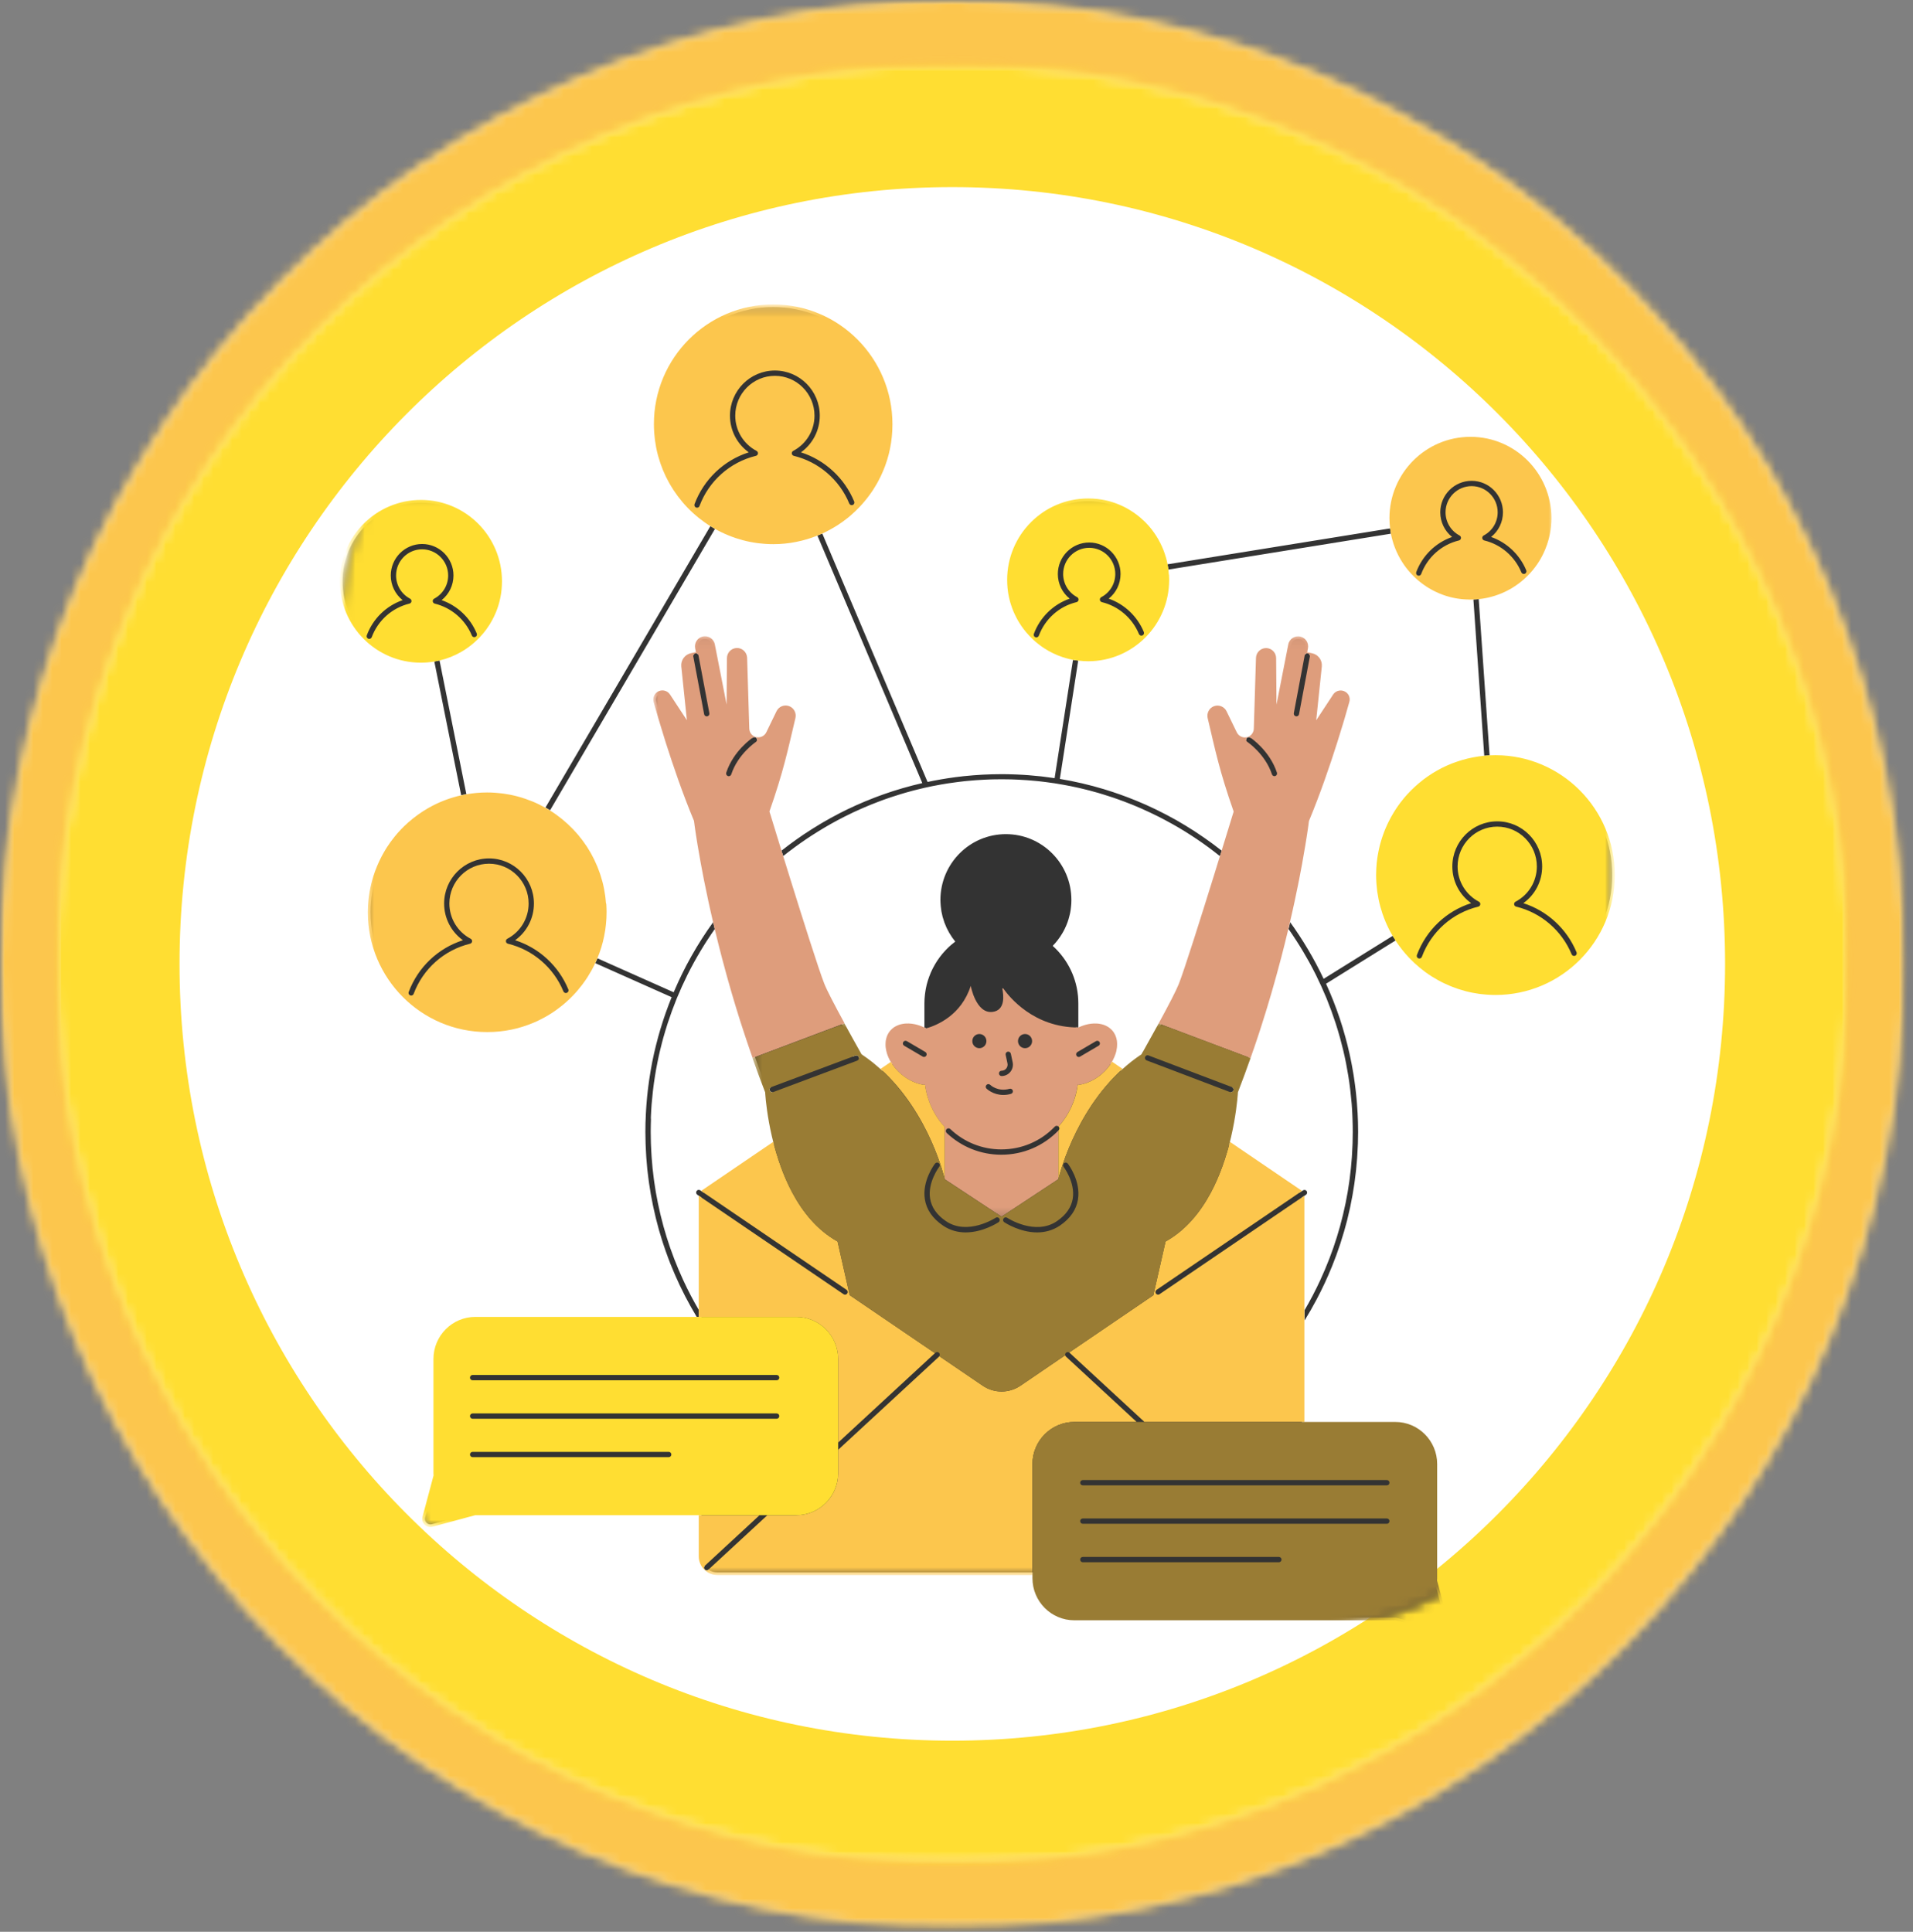 <svg width="202" height="204" viewBox="0 0 202 204" fill="none" xmlns="http://www.w3.org/2000/svg">
<rect x="0" y="0" width="202" height="204" fill="#808080" stroke="none"/>
<mask id="mask0_812_47834" style="mask-type:luminance" maskUnits="userSpaceOnUse" x="0" y="0" width="202" height="204">
<path d="M0 0H201.118V203.608H0V0Z" fill="white"/>
</mask>
<g mask="url(#mask0_812_47834)">
<mask id="mask1_812_47834" style="mask-type:luminance" maskUnits="userSpaceOnUse" x="0" y="0" width="202" height="204">
<path d="M100.559 0C45.022 0 0 45.57 0 101.786C0 158.002 45.022 203.574 100.559 203.574C156.096 203.574 201.118 158.002 201.118 101.786C201.118 45.57 156.096 0 100.559 0Z" fill="white"/>
</mask>
<g mask="url(#mask1_812_47834)">
<mask id="mask2_812_47834" style="mask-type:luminance" maskUnits="userSpaceOnUse" x="-1" y="-1" width="203" height="205">
<path d="M201.653 -0.363H-0.364V203.99H201.653V-0.363Z" fill="white"/>
</mask>
<g mask="url(#mask2_812_47834)">
<mask id="mask3_812_47834" style="mask-type:luminance" maskUnits="userSpaceOnUse" x="0" y="0" width="202" height="204">
<path d="M0 0H201.118V203.608H0V0Z" fill="white"/>
</mask>
<g mask="url(#mask3_812_47834)">
<mask id="mask4_812_47834" style="mask-type:luminance" maskUnits="userSpaceOnUse" x="0" y="0" width="202" height="204">
<path d="M100.559 0C45.022 0 0 45.57 0 101.786C0 158.002 45.022 203.574 100.559 203.574C156.096 203.574 201.118 158.002 201.118 101.786C201.118 45.57 156.096 0 100.559 0Z" fill="white"/>
</mask>
<g mask="url(#mask4_812_47834)">
<path d="M0 0H201.118V203.608H0V0Z" fill="white"/>
</g>
</g>
</g>
</g>
</g>
<mask id="mask5_812_47834" style="mask-type:luminance" maskUnits="userSpaceOnUse" x="0" y="0" width="202" height="204">
<path d="M0 0H201.311V203.821H0V0Z" fill="white"/>
</mask>
<g mask="url(#mask5_812_47834)">
<mask id="mask6_812_47834" style="mask-type:luminance" maskUnits="userSpaceOnUse" x="0" y="0" width="202" height="204">
<path d="M100.556 0C45.019 0 0 45.57 0 101.786C0 157.999 45.019 203.569 100.556 203.569C156.09 203.569 201.112 157.999 201.112 101.786C201.112 45.57 156.09 0 100.556 0Z" fill="white"/>
</mask>
<g mask="url(#mask6_812_47834)">
<path d="M100.556 0C45.019 0 0 45.57 0 101.786C0 157.999 45.019 203.569 100.556 203.569C156.09 203.569 201.112 157.999 201.112 101.786C201.112 45.57 156.09 0 100.556 0Z" stroke="#FCC64D" stroke-width="70"/>
</g>
</g>
<mask id="mask7_812_47834" style="mask-type:luminance" maskUnits="userSpaceOnUse" x="5" y="6" width="191" height="191">
<path d="M5.957 6.758H195.158V196.817H5.957V6.758Z" fill="white"/>
</mask>
<g mask="url(#mask7_812_47834)">
<mask id="mask8_812_47834" style="mask-type:luminance" maskUnits="userSpaceOnUse" x="5" y="6" width="191" height="191">
<path d="M100.559 6.758C48.311 6.758 5.957 49.303 5.957 101.786C5.957 154.268 48.311 196.817 100.559 196.817C152.804 196.817 195.158 154.268 195.158 101.786C195.158 49.303 152.804 6.758 100.559 6.758Z" fill="white"/>
</mask>
<g mask="url(#mask8_812_47834)">
<mask id="mask9_812_47834" style="mask-type:luminance" maskUnits="userSpaceOnUse" x="5" y="6" width="191" height="191">
<path d="M195.296 6.733H5.287V196.895H195.296V6.733Z" fill="white"/>
</mask>
<g mask="url(#mask9_812_47834)">
<mask id="mask10_812_47834" style="mask-type:luminance" maskUnits="userSpaceOnUse" x="5" y="6" width="191" height="191">
<path d="M5.957 6.757H195.158V196.817H5.957V6.757Z" fill="white"/>
</mask>
<g mask="url(#mask10_812_47834)">
<mask id="mask11_812_47834" style="mask-type:luminance" maskUnits="userSpaceOnUse" x="5" y="6" width="191" height="191">
<path d="M100.559 6.757C48.311 6.757 5.957 49.303 5.957 101.786C5.957 154.268 48.311 196.817 100.559 196.817C152.804 196.817 195.158 154.268 195.158 101.786C195.158 49.303 152.804 6.757 100.559 6.757Z" fill="white"/>
</mask>
<g mask="url(#mask11_812_47834)">
<path d="M5.957 6.757H195.158V196.817H5.957V6.757Z" fill="white"/>
</g>
</g>
</g>
</g>
</g>
<mask id="mask12_812_47834" style="mask-type:luminance" maskUnits="userSpaceOnUse" x="5" y="6" width="191" height="191">
<path d="M5.957 6.758H195.083V196.742H5.957V6.758Z" fill="white"/>
</mask>
<g mask="url(#mask12_812_47834)">
<mask id="mask13_812_47834" style="mask-type:luminance" maskUnits="userSpaceOnUse" x="5" y="6" width="191" height="191">
<path d="M100.559 6.758C48.311 6.758 5.957 49.303 5.957 101.786C5.957 154.268 48.311 196.817 100.559 196.817C152.804 196.817 195.158 154.268 195.158 101.786C195.158 49.303 152.804 6.758 100.559 6.758Z" fill="white"/>
</mask>
<g mask="url(#mask13_812_47834)">
<path d="M100.559 6.758C48.311 6.758 5.957 49.303 5.957 101.786C5.957 154.268 48.311 196.817 100.559 196.817C152.804 196.817 195.158 154.268 195.158 101.786C195.158 49.303 152.804 6.758 100.559 6.758Z" stroke="#FFDE32" stroke-width="26"/>
</g>
</g>
<mask id="mask14_812_47834" style="mask-type:luminance" maskUnits="userSpaceOnUse" x="35" y="32" width="136" height="141">
<path d="M35.893 32.277H170.453V172.639H35.893V32.277Z" fill="white"/>
</mask>
<g mask="url(#mask14_812_47834)">
<mask id="mask15_812_47834" style="mask-type:luminance" maskUnits="userSpaceOnUse" x="35" y="32" width="136" height="141">
<path d="M35.893 67.27V137.369C35.893 156.766 51.545 172.492 70.857 172.492H135.56C154.869 172.492 170.525 156.766 170.525 137.369V67.27C170.525 47.87 154.869 32.147 135.56 32.147H70.857C51.545 32.147 35.893 47.87 35.893 67.27Z" fill="white"/>
</mask>
<g mask="url(#mask15_812_47834)">
<path d="M123.373 60.147C123.351 59.961 123.321 59.778 123.288 59.592L131.993 58.187L146.782 55.801C146.804 55.989 146.835 56.172 146.868 56.358L142.685 57.031L123.373 60.147ZM68.73 117.912C68.75 117.48 68.772 117.047 68.805 116.618C68.808 116.568 68.813 116.521 68.819 116.468C68.852 116.074 68.893 115.678 68.937 115.284C68.948 115.196 68.957 115.107 68.968 115.016C69.017 114.594 69.075 114.17 69.144 113.749C69.155 113.68 69.166 113.61 69.177 113.538C69.238 113.159 69.304 112.776 69.382 112.396C69.395 112.33 69.406 112.261 69.42 112.194C69.503 111.773 69.594 111.357 69.693 110.941C69.71 110.866 69.729 110.794 69.749 110.719C69.845 110.326 69.944 109.932 70.052 109.547C70.06 109.511 70.069 109.478 70.082 109.447C70.198 109.031 70.325 108.619 70.455 108.208C70.477 108.139 70.499 108.064 70.524 107.995C70.794 107.169 71.092 106.351 71.415 105.553C71.44 105.492 71.465 105.431 71.49 105.367C71.826 104.558 72.185 103.762 72.574 102.978C72.596 102.931 72.618 102.887 72.643 102.839C72.841 102.446 73.043 102.058 73.255 101.673C73.266 101.653 73.275 101.637 73.286 101.617C73.493 101.237 73.708 100.866 73.929 100.497C73.945 100.47 73.959 100.445 73.976 100.417C74.202 100.037 74.434 99.666 74.674 99.294C74.693 99.264 74.712 99.234 74.734 99.203C74.974 98.832 75.22 98.469 75.474 98.105C75.416 97.862 75.361 97.62 75.303 97.385C74.483 98.521 73.722 99.707 73.029 100.933C73.015 100.955 73.002 100.98 72.99 101.005C72.839 101.271 72.69 101.54 72.549 101.811C72.519 101.872 72.488 101.93 72.455 101.989C72.331 102.23 72.204 102.474 72.085 102.718C72.052 102.79 72.016 102.859 71.981 102.928C71.862 103.175 71.743 103.422 71.63 103.671C71.603 103.732 71.572 103.796 71.545 103.857C71.404 104.162 71.266 104.475 71.136 104.785L64.506 101.831L63.093 101.199C63.022 101.373 62.947 101.54 62.864 101.711L70.921 105.304C70.811 105.575 70.703 105.85 70.598 106.127C70.598 106.13 70.596 106.135 70.596 106.138C70.491 106.412 70.391 106.687 70.292 106.961C70.289 106.969 70.287 106.98 70.284 106.989C70.19 107.258 70.099 107.529 70.008 107.801C70.002 107.817 69.997 107.834 69.994 107.851C69.909 108.117 69.823 108.383 69.743 108.652C69.735 108.677 69.729 108.699 69.721 108.724C69.644 108.984 69.566 109.245 69.497 109.505C69.489 109.541 69.478 109.578 69.47 109.611C69.401 109.863 69.332 110.118 69.271 110.373C69.26 110.417 69.249 110.462 69.238 110.509C69.177 110.756 69.117 111.002 69.061 111.249C69.048 111.304 69.037 111.36 69.026 111.418C68.973 111.656 68.924 111.895 68.874 112.133C68.86 112.205 68.846 112.274 68.835 112.344C68.791 112.571 68.75 112.801 68.711 113.028C68.697 113.111 68.683 113.197 68.67 113.281C68.631 113.5 68.595 113.716 68.565 113.935C68.551 114.032 68.537 114.131 68.523 114.228C68.496 114.434 68.466 114.641 68.441 114.849C68.427 114.963 68.416 115.079 68.399 115.19C68.377 115.384 68.355 115.578 68.336 115.77C68.322 115.903 68.314 116.038 68.3 116.169C68.283 116.346 68.267 116.523 68.256 116.701C68.245 116.859 68.237 117.017 68.225 117.169C68.217 117.327 68.203 117.485 68.198 117.64C68.189 117.834 68.181 118.028 68.176 118.223C68.17 118.344 68.162 118.466 68.159 118.588C68.151 118.907 68.148 119.226 68.148 119.545C68.148 119.947 68.156 120.346 68.17 120.739C68.173 120.856 68.178 120.967 68.184 121.083C68.195 121.388 68.212 121.69 68.231 121.995C68.237 122.097 68.242 122.197 68.25 122.3C68.278 122.691 68.311 123.081 68.35 123.467C68.355 123.533 68.363 123.594 68.372 123.655C68.41 123.988 68.449 124.315 68.493 124.642C68.507 124.753 68.523 124.864 68.54 124.974C68.584 125.293 68.634 125.612 68.692 125.931C68.703 126 68.714 126.069 68.725 126.139C68.791 126.521 68.866 126.904 68.946 127.28C68.962 127.364 68.981 127.444 68.998 127.524C69.064 127.832 69.136 128.137 69.208 128.442C69.23 128.542 69.255 128.636 69.277 128.733C69.371 129.102 69.464 129.467 69.566 129.833C69.569 129.839 69.569 129.844 69.569 129.847C69.677 130.224 69.79 130.598 69.909 130.972C69.933 131.056 69.961 131.136 69.989 131.222C70.088 131.524 70.187 131.823 70.292 132.12C70.322 132.198 70.347 132.272 70.375 132.347C70.504 132.719 70.645 133.082 70.786 133.448C70.789 133.456 70.794 133.467 70.797 133.475C70.935 133.825 71.081 134.168 71.227 134.509C71.26 134.59 71.296 134.667 71.329 134.742C71.465 135.052 71.603 135.36 71.746 135.662C71.771 135.707 71.79 135.754 71.812 135.798C71.981 136.153 72.154 136.505 72.334 136.851C72.353 136.89 72.375 136.929 72.397 136.973C72.557 137.275 72.72 137.577 72.883 137.877C72.922 137.946 72.96 138.015 72.999 138.082C73.184 138.414 73.374 138.744 73.57 139.069H73.802V138.359C73.2 137.331 72.643 136.269 72.141 135.177C72.135 135.166 72.132 135.158 72.127 135.147C71.796 134.426 71.484 133.691 71.197 132.949C71.192 132.932 71.183 132.913 71.178 132.896C71.048 132.55 70.918 132.203 70.794 131.851C70.783 131.815 70.769 131.782 70.756 131.746C70.502 131.011 70.27 130.266 70.06 129.509C70.046 129.456 70.033 129.404 70.019 129.351C69.933 129.029 69.851 128.705 69.771 128.381C69.754 128.314 69.737 128.245 69.721 128.179C69.544 127.436 69.39 126.685 69.257 125.925C69.244 125.839 69.23 125.753 69.216 125.67C69.166 125.371 69.119 125.071 69.078 124.772C69.064 124.678 69.05 124.581 69.039 124.489C68.94 123.738 68.86 122.976 68.808 122.211C68.799 122.106 68.794 121.995 68.788 121.889C68.772 121.604 68.755 121.319 68.744 121.03C68.739 120.919 68.736 120.806 68.73 120.695C68.719 120.31 68.711 119.927 68.711 119.539C68.711 119.096 68.722 118.652 68.736 118.214C68.722 118.114 68.728 118.015 68.73 117.912ZM46.345 69.476C50.1 68.589 52.724 65.266 52.724 61.386C52.724 56.801 49.013 53.073 44.45 53.073C39.883 53.073 36.172 56.801 36.172 61.386C36.172 65.973 39.883 69.701 44.447 69.701C44.899 69.701 45.36 69.662 45.818 69.587L46.083 69.54L46.345 69.476ZM62.602 101.592L62.721 101.346L62.826 101.091C63.458 99.577 63.775 97.975 63.775 96.323C63.775 92.01 61.592 88.075 57.939 85.799L57.707 85.655L57.845 85.419C57.928 85.469 58.008 85.513 58.085 85.563L75.496 55.85C75.416 55.806 75.336 55.756 75.256 55.709L75.397 55.474L75.634 55.607C77.46 56.638 79.541 57.181 81.646 57.181C83.219 57.181 84.758 56.884 86.218 56.297L86.472 56.197L86.72 56.083C91.121 54.082 93.966 49.658 93.966 44.811C93.96 37.978 88.434 32.427 81.643 32.427C74.85 32.427 69.324 37.978 69.324 44.803C69.324 49.112 71.506 53.048 75.162 55.324L75.394 55.468L75.253 55.704C75.173 55.657 75.09 55.609 75.013 55.559L73.642 57.896L57.602 85.272C57.685 85.317 57.763 85.367 57.843 85.414L57.705 85.649L57.467 85.516C55.638 84.485 53.56 83.942 51.455 83.942C50.743 83.942 50.015 84.006 49.289 84.136L49.021 84.183L48.966 83.914C49.06 83.895 49.148 83.875 49.242 83.859L46.411 69.745C46.32 69.767 46.229 69.781 46.138 69.801C46.044 69.823 45.956 69.842 45.862 69.859L47.995 80.486L48.696 83.97C48.787 83.95 48.878 83.934 48.969 83.914L49.024 84.183L48.754 84.241C43.18 85.497 39.135 90.575 39.135 96.318C39.135 103.139 44.662 108.691 51.455 108.691C56.204 108.696 60.577 105.908 62.602 101.592ZM157.913 80.031C157.706 80.031 157.502 80.037 157.3 80.048L157.025 80.061L157.005 79.79C157.099 79.782 157.19 79.773 157.287 79.77L156.142 63.27C156.048 63.279 155.954 63.282 155.863 63.287C155.769 63.293 155.678 63.301 155.581 63.304L156.227 72.597L156.727 79.806C156.82 79.798 156.911 79.793 157.005 79.787L157.025 80.061L156.754 80.086C150.394 80.685 145.596 85.982 145.596 92.404C145.596 94.616 146.184 96.789 147.301 98.685L147.439 98.92L147.207 99.064C147.158 98.987 147.108 98.906 147.061 98.826L142.343 101.761L139.766 103.366C139.647 103.114 139.523 102.862 139.399 102.612C139.393 102.598 139.385 102.584 139.379 102.571C139.255 102.327 139.134 102.086 139.004 101.847C138.993 101.828 138.985 101.806 138.974 101.786C138.85 101.551 138.72 101.315 138.588 101.079C138.577 101.057 138.566 101.038 138.552 101.016C138.422 100.783 138.287 100.55 138.152 100.32C138.141 100.301 138.13 100.281 138.116 100.262C137.978 100.029 137.837 99.799 137.696 99.569C137.685 99.552 137.677 99.536 137.666 99.519C137.52 99.286 137.371 99.056 137.225 98.829C137.216 98.818 137.208 98.807 137.202 98.793C137.048 98.56 136.893 98.327 136.736 98.1C136.731 98.094 136.728 98.089 136.725 98.083C136.562 97.848 136.397 97.618 136.234 97.385C136.176 97.623 136.121 97.864 136.063 98.105C136.317 98.466 136.562 98.832 136.802 99.203C136.822 99.234 136.841 99.264 136.863 99.294C137.103 99.666 137.335 100.037 137.561 100.417C137.578 100.442 137.592 100.47 137.608 100.495C137.829 100.866 138.041 101.237 138.251 101.614C138.262 101.634 138.273 101.65 138.281 101.67C138.491 102.052 138.695 102.443 138.894 102.837C138.916 102.884 138.938 102.928 138.963 102.975C139.352 103.76 139.711 104.552 140.047 105.365C140.072 105.428 140.097 105.489 140.122 105.55C140.445 106.351 140.743 107.166 141.013 107.992C141.035 108.064 141.06 108.136 141.082 108.208C141.212 108.619 141.339 109.029 141.454 109.447C141.463 109.481 141.474 109.514 141.485 109.55C141.592 109.935 141.692 110.329 141.788 110.722C141.808 110.797 141.824 110.869 141.843 110.944C141.94 111.36 142.034 111.775 142.117 112.197C142.13 112.263 142.141 112.333 142.155 112.399C142.23 112.779 142.299 113.161 142.359 113.541C142.37 113.613 142.381 113.68 142.393 113.749C142.462 114.17 142.517 114.594 142.569 115.016C142.58 115.107 142.588 115.196 142.599 115.287C142.644 115.681 142.685 116.074 142.718 116.468C142.721 116.521 142.726 116.571 142.732 116.62C142.765 117.05 142.79 117.482 142.806 117.915C142.812 118.017 142.815 118.117 142.817 118.22C142.834 118.658 142.842 119.098 142.842 119.545C142.842 119.933 142.834 120.315 142.823 120.7C142.82 120.811 142.815 120.925 142.809 121.036C142.798 121.324 142.784 121.61 142.765 121.895C142.759 122 142.751 122.111 142.746 122.217C142.693 122.982 142.613 123.741 142.514 124.495C142.5 124.589 142.489 124.686 142.475 124.78C142.434 125.08 142.387 125.379 142.337 125.678C142.324 125.762 142.31 125.848 142.296 125.933C142.164 126.693 142.012 127.444 141.832 128.187C141.816 128.253 141.799 128.323 141.783 128.389C141.703 128.713 141.62 129.038 141.534 129.356C141.521 129.406 141.507 129.459 141.493 129.514C141.283 130.268 141.052 131.014 140.798 131.748C140.784 131.785 140.773 131.821 140.759 131.857C140.635 132.209 140.511 132.555 140.376 132.899C140.37 132.915 140.362 132.935 140.356 132.951C140.069 133.697 139.757 134.429 139.426 135.149C139.421 135.16 139.415 135.172 139.413 135.18C138.908 136.272 138.356 137.331 137.752 138.362V139.446C138.199 138.725 138.621 137.988 139.018 137.236C139.021 137.231 139.024 137.228 139.026 137.223C139.617 136.108 140.152 134.961 140.629 133.783C140.64 133.755 140.651 133.728 140.663 133.703C140.972 132.938 141.258 132.159 141.518 131.366C141.532 131.319 141.548 131.275 141.562 131.227C141.681 130.862 141.794 130.493 141.901 130.121C141.91 130.094 141.918 130.066 141.926 130.041C142.042 129.642 142.15 129.24 142.255 128.838C142.266 128.799 142.274 128.758 142.282 128.719C142.368 128.37 142.453 128.012 142.53 127.657C142.547 127.58 142.564 127.502 142.58 127.425C142.748 126.64 142.886 125.845 143.005 125.044C143.019 124.949 143.033 124.852 143.044 124.755C143.088 124.426 143.129 124.096 143.168 123.766C143.176 123.686 143.187 123.608 143.195 123.53C143.237 123.131 143.273 122.732 143.3 122.333C143.306 122.247 143.311 122.161 143.317 122.078C143.339 121.751 143.355 121.427 143.369 121.102C143.375 120.989 143.378 120.878 143.386 120.764C143.4 120.362 143.408 119.955 143.408 119.547C143.408 119.209 143.402 118.871 143.394 118.538C143.391 118.43 143.386 118.322 143.383 118.217C143.372 117.99 143.364 117.76 143.353 117.532C143.347 117.405 143.336 117.283 143.328 117.155C143.314 116.948 143.303 116.74 143.286 116.532C143.275 116.401 143.264 116.271 143.253 116.141C143.237 115.939 143.218 115.736 143.195 115.537C143.182 115.404 143.165 115.273 143.151 115.146C143.126 114.946 143.102 114.744 143.077 114.544C143.06 114.417 143.041 114.289 143.024 114.162C142.997 113.96 142.966 113.76 142.936 113.558C142.917 113.436 142.895 113.311 142.873 113.189C142.84 112.984 142.804 112.779 142.765 112.577C142.743 112.46 142.721 112.344 142.699 112.227C142.655 112.017 142.613 111.806 142.569 111.598C142.547 111.49 142.522 111.382 142.5 111.274C142.453 111.055 142.398 110.839 142.346 110.62C142.324 110.523 142.299 110.426 142.277 110.329C142.219 110.099 142.158 109.869 142.095 109.638C142.072 109.558 142.05 109.475 142.028 109.395C141.959 109.142 141.885 108.893 141.81 108.641C141.794 108.585 141.777 108.524 141.761 108.469C141.67 108.178 141.579 107.887 141.482 107.599C141.476 107.582 141.474 107.565 141.468 107.551C141.049 106.299 140.566 105.073 140.022 103.882L142.321 102.451L147.373 99.308C147.323 99.231 147.276 99.147 147.227 99.07L147.458 98.923L147.605 99.153C149.892 102.679 153.752 104.785 157.93 104.785C164.723 104.785 170.249 99.234 170.249 92.409C170.249 85.588 164.709 80.031 157.913 80.031ZM152.64 171.337C152.687 171.514 152.651 171.694 152.544 171.841C152.433 171.983 152.265 172.069 152.088 172.069C152.039 172.069 151.983 172.063 151.934 172.049L147.389 170.827H113.446C111.158 170.827 109.299 168.962 109.299 166.664V166.043H75.747C75.402 166.043 75.076 165.938 74.809 165.757L74.806 165.76C74.754 165.81 74.687 165.835 74.616 165.835C74.541 165.835 74.467 165.802 74.412 165.744C74.315 165.641 74.318 165.483 74.406 165.378C74.191 165.089 74.058 164.737 74.058 164.352V159.735H50.158L50.103 159.743L45.594 160.957C45.545 160.971 45.492 160.976 45.443 160.976C45.266 160.976 45.095 160.89 44.987 160.746C44.874 160.602 44.841 160.425 44.888 160.245L46.064 155.837L46.055 155.713C46.053 155.666 46.05 155.619 46.05 155.569V143.512C46.05 141.214 47.91 139.346 50.194 139.346H74.039L74.064 139.39V126.46L73.785 126.269L73.628 126.163C73.501 126.075 73.468 125.903 73.553 125.773C73.639 125.645 73.813 125.609 73.942 125.698L74.034 125.759L74.282 125.928L81.972 120.698L81.925 120.506C81.323 118.125 81.144 116.146 81.094 115.531L81.674 115.304L81.643 115.315C81.61 115.326 81.58 115.332 81.544 115.332C81.434 115.332 81.329 115.262 81.285 115.154C81.285 115.151 81.282 115.151 81.282 115.149C81.23 115.002 81.301 114.844 81.448 114.786L81.563 114.741V114.738L80.962 114.977C80.54 113.888 80.126 112.762 79.728 111.631C78.192 107.271 76.851 102.698 75.736 98.039L75.595 97.443L75.565 97.318C74.086 90.963 73.567 86.691 73.562 86.647L73.556 86.608L73.542 86.572C71.47 81.605 69.884 76.165 69.296 74.055C69.219 73.77 69.329 73.47 69.575 73.304C69.688 73.229 69.817 73.19 69.953 73.19C70.184 73.19 70.397 73.304 70.521 73.498L72.303 76.212L72.814 76.029L72.224 70.358C72.171 69.839 72.513 69.365 73.021 69.255L73.206 69.216C73.225 69.105 73.308 69.011 73.424 68.989C73.537 68.966 73.644 69.016 73.708 69.108L73.807 69.083L73.68 68.395C73.603 67.993 73.843 67.605 74.238 67.497C74.307 67.478 74.376 67.47 74.447 67.47C74.817 67.47 75.14 67.736 75.209 68.099L76.453 74.454L77.005 74.402L77.044 69.49C77.047 69.077 77.369 68.736 77.778 68.709C77.794 68.709 77.811 68.706 77.83 68.706C78.258 68.706 78.6 69.041 78.614 69.471L78.843 76.949C78.857 77.362 79.077 77.728 79.408 77.944C79.461 77.908 79.494 77.886 79.502 77.88C79.629 77.797 79.803 77.83 79.886 77.96C79.922 78.016 79.933 78.074 79.93 78.13C79.974 78.135 80.021 78.141 80.065 78.141C80.529 78.141 80.962 77.869 81.166 77.451L82.248 75.222C82.38 74.953 82.656 74.779 82.954 74.779C83.042 74.779 83.128 74.793 83.211 74.823C83.594 74.959 83.812 75.358 83.716 75.754C83.613 76.187 83.52 76.597 83.426 76.99C82.766 79.806 82.292 81.844 80.981 85.599L80.951 85.685L80.978 85.774C80.978 85.774 81.508 87.506 82.25 89.915L82.372 90.306L82.606 90.12C82.576 90.026 82.548 89.926 82.515 89.835C82.777 89.627 83.042 89.424 83.307 89.225C83.36 89.186 83.415 89.147 83.467 89.108C83.674 88.953 83.884 88.801 84.096 88.651C84.176 88.593 84.262 88.535 84.345 88.476C84.532 88.349 84.717 88.219 84.905 88.091C84.999 88.03 85.09 87.969 85.183 87.911C85.365 87.789 85.55 87.673 85.735 87.553C85.829 87.495 85.926 87.437 86.017 87.379C86.207 87.26 86.4 87.143 86.591 87.027C86.682 86.974 86.77 86.921 86.861 86.866C87.068 86.744 87.28 86.622 87.496 86.506C87.57 86.467 87.642 86.425 87.714 86.381C87.984 86.234 88.254 86.087 88.53 85.946C88.547 85.938 88.561 85.927 88.577 85.918C89.176 85.608 89.786 85.314 90.404 85.037C90.456 85.015 90.506 84.992 90.556 84.973C90.809 84.859 91.063 84.749 91.32 84.64C91.392 84.61 91.463 84.582 91.535 84.555C91.772 84.455 92.012 84.36 92.255 84.266C92.332 84.233 92.412 84.205 92.49 84.175C92.73 84.083 92.973 83.995 93.215 83.909C93.29 83.884 93.364 83.856 93.439 83.831C93.695 83.74 93.955 83.654 94.214 83.57C94.272 83.551 94.333 83.532 94.391 83.512C94.697 83.415 95.006 83.324 95.315 83.232C95.326 83.23 95.34 83.224 95.351 83.221C96.024 83.027 96.703 82.853 97.39 82.695L86.315 56.557C86.489 56.488 86.66 56.416 86.828 56.341L97.945 82.575C98.883 82.376 99.835 82.21 100.798 82.082C100.806 82.082 100.817 82.076 100.825 82.076C101.126 82.038 101.427 82.002 101.733 81.968C101.758 81.966 101.783 81.963 101.808 81.96C102.092 81.93 102.376 81.905 102.666 81.882C102.71 81.88 102.751 81.874 102.795 81.871C103.063 81.849 103.333 81.83 103.604 81.816C103.664 81.813 103.725 81.808 103.783 81.805C104.043 81.791 104.302 81.783 104.564 81.774C104.636 81.772 104.705 81.769 104.774 81.766C105.105 81.758 105.433 81.752 105.764 81.752C106.192 81.752 106.617 81.761 107.039 81.777C107.138 81.78 107.24 81.785 107.34 81.788C107.754 81.805 108.17 81.827 108.579 81.86C108.584 81.86 108.587 81.86 108.592 81.86C109.031 81.894 109.467 81.935 109.903 81.982C109.964 81.988 110.024 81.996 110.088 82.004C110.513 82.054 110.938 82.11 111.36 82.174L112.257 76.414L113.3 69.687C113.391 69.704 113.484 69.715 113.576 69.728L113.617 69.46L113.352 69.41C109.451 68.672 106.62 65.238 106.62 61.242C106.62 56.657 110.333 52.926 114.897 52.926C118.854 52.926 122.27 55.756 123.017 59.653L123.07 59.919L123.103 60.191C123.147 60.549 123.169 60.901 123.169 61.239C123.169 65.823 119.458 69.551 114.894 69.551C114.566 69.551 114.238 69.532 113.885 69.487L113.617 69.454L113.576 69.723C113.667 69.737 113.76 69.754 113.851 69.765L112.505 78.448L111.912 82.254C113.501 82.517 115.057 82.883 116.575 83.34C116.583 83.343 116.591 83.346 116.6 83.349C117.717 83.687 118.815 84.078 119.889 84.516C119.927 84.529 119.963 84.546 119.999 84.56C120.327 84.693 120.656 84.834 120.978 84.978C121 84.99 121.023 84.998 121.047 85.009C121.737 85.317 122.419 85.647 123.086 85.999C123.136 86.026 123.189 86.051 123.238 86.079C123.514 86.226 123.785 86.37 124.055 86.522C124.121 86.558 124.185 86.594 124.254 86.633C124.546 86.799 124.836 86.971 125.123 87.146C125.145 87.16 125.167 87.174 125.194 87.188C125.509 87.382 125.821 87.576 126.13 87.775C126.182 87.808 126.229 87.839 126.279 87.875C126.527 88.036 126.775 88.205 127.021 88.374C127.104 88.429 127.184 88.485 127.264 88.543C127.49 88.704 127.714 88.865 127.937 89.025C128.006 89.078 128.081 89.131 128.15 89.18C128.439 89.397 128.726 89.616 129.01 89.84C128.98 89.932 128.95 90.031 128.919 90.126L129.154 90.311L129.275 89.921C130.018 87.512 130.547 85.78 130.547 85.78L130.575 85.694L130.545 85.605C129.231 81.849 128.757 79.815 128.1 76.996C128.006 76.602 127.912 76.192 127.807 75.76C127.714 75.363 127.932 74.962 128.315 74.829C128.398 74.801 128.483 74.784 128.572 74.784C128.87 74.784 129.146 74.959 129.278 75.228L130.36 77.456C130.564 77.877 130.997 78.146 131.461 78.146C131.505 78.146 131.552 78.138 131.596 78.135C131.593 78.077 131.601 78.019 131.637 77.966C131.723 77.839 131.897 77.802 132.023 77.886C132.032 77.891 132.068 77.916 132.115 77.95C132.448 77.736 132.672 77.37 132.683 76.954L132.912 69.476C132.926 69.047 133.268 68.711 133.696 68.711C133.712 68.711 133.729 68.711 133.748 68.714C134.156 68.739 134.479 69.085 134.482 69.496L134.521 74.407L135.072 74.46L136.317 68.104C136.389 67.741 136.711 67.475 137.078 67.475C137.147 67.475 137.219 67.483 137.288 67.503C137.683 67.611 137.92 67.996 137.845 68.401L137.718 69.091L137.818 69.113C137.881 69.022 137.989 68.972 138.099 68.994C138.218 69.016 138.301 69.11 138.32 69.221L138.505 69.26C139.013 69.371 139.357 69.845 139.299 70.363L138.712 76.034L139.222 76.217L141.005 73.504C141.129 73.31 141.344 73.196 141.573 73.196C141.708 73.196 141.838 73.235 141.951 73.31C142.197 73.476 142.307 73.778 142.23 74.061C141.642 76.17 140.055 81.608 137.983 86.578L137.97 86.614L137.964 86.655C137.958 86.697 137.44 90.971 135.961 97.324L135.93 97.448L135.79 98.044C134.678 102.701 133.337 107.277 131.797 111.637C131.4 112.768 130.986 113.89 130.564 114.982L130.109 114.802L130.106 114.811C130.233 114.874 130.293 115.018 130.244 115.154C130.244 115.154 130.244 115.157 130.241 115.157C130.194 115.265 130.092 115.334 129.982 115.334C129.946 115.334 129.913 115.329 129.882 115.318L129.858 115.307L130.426 115.534C130.379 116.152 130.194 118.137 129.601 120.509L129.554 120.7L137.247 125.933L137.495 125.764L137.586 125.703C137.716 125.615 137.89 125.651 137.975 125.778C138.061 125.908 138.027 126.08 137.901 126.169L137.743 126.274L137.465 126.466V150.449H147.34C149.627 150.449 151.484 152.315 151.484 154.612V166.669C151.484 166.716 151.481 166.764 151.479 166.813L151.47 166.938L152.64 171.337ZM90.067 111.568L90.329 111.471C90.409 111.443 90.492 111.454 90.561 111.493C90.616 111.523 90.663 111.57 90.688 111.634C90.699 111.667 90.705 111.703 90.705 111.737L90.947 111.64C91.571 112.061 92.192 112.549 92.788 113.087L92.951 113.233L94.441 112.222L94.308 111.994C93.654 110.889 93.618 109.758 94.209 109.04C94.576 108.599 95.155 108.358 95.845 108.358C96.372 108.358 96.943 108.497 97.492 108.757L97.892 108.948V108.569C97.859 108.577 97.826 108.588 97.798 108.596C97.738 108.563 97.677 108.533 97.611 108.502V105.963C97.611 105.808 97.616 105.653 97.625 105.5C97.63 105.45 97.636 105.401 97.638 105.353C97.647 105.251 97.655 105.146 97.666 105.043C97.671 104.988 97.68 104.929 97.688 104.874C97.702 104.78 97.716 104.683 97.73 104.588C97.738 104.533 97.749 104.478 97.76 104.419C97.779 104.322 97.798 104.228 97.82 104.131C97.832 104.081 97.843 104.031 97.854 103.981C97.884 103.865 97.917 103.751 97.95 103.635C97.959 103.607 97.964 103.58 97.975 103.552C98.019 103.408 98.066 103.272 98.118 103.131C98.132 103.097 98.146 103.061 98.16 103.028C98.198 102.923 98.24 102.823 98.281 102.72C98.301 102.673 98.323 102.629 98.342 102.584C98.383 102.496 98.425 102.407 98.469 102.321C98.491 102.271 98.516 102.224 98.541 102.18C98.585 102.094 98.635 102.008 98.681 101.925C98.706 101.883 98.728 101.839 98.753 101.795C98.808 101.703 98.869 101.612 98.927 101.517C98.946 101.487 98.966 101.456 98.985 101.426C99.068 101.301 99.15 101.185 99.239 101.066C99.247 101.057 99.252 101.046 99.261 101.038C99.344 100.933 99.424 100.827 99.506 100.727C99.534 100.694 99.564 100.664 99.592 100.63C99.658 100.55 99.724 100.475 99.796 100.403C99.829 100.364 99.862 100.328 99.895 100.295C99.962 100.226 100.033 100.156 100.102 100.087C100.138 100.054 100.171 100.021 100.207 99.987C100.284 99.918 100.362 99.846 100.439 99.779C100.469 99.755 100.5 99.727 100.533 99.702C100.643 99.608 100.756 99.519 100.869 99.433C100.754 99.289 100.643 99.139 100.538 98.99C100.53 98.978 100.522 98.967 100.516 98.956C100.414 98.809 100.323 98.657 100.232 98.507C100.221 98.485 100.207 98.466 100.196 98.441C100.111 98.291 100.033 98.133 99.956 97.978C99.948 97.956 99.937 97.933 99.928 97.914C99.854 97.751 99.782 97.582 99.719 97.41C99.719 97.41 99.719 97.41 99.719 97.407C99.658 97.235 99.606 97.063 99.556 96.886C99.55 96.864 99.54 96.841 99.534 96.822C99.49 96.653 99.451 96.478 99.421 96.306C99.415 96.273 99.41 96.24 99.404 96.21C99.374 96.035 99.352 95.86 99.335 95.683C99.333 95.655 99.333 95.627 99.33 95.6C99.316 95.411 99.302 95.223 99.302 95.031C99.302 91.195 102.398 88.086 106.217 88.086C110.035 88.086 113.131 91.195 113.131 95.031C113.131 95.151 113.129 95.27 113.123 95.386C113.12 95.433 113.115 95.483 113.112 95.531C113.106 95.6 113.104 95.669 113.095 95.736C113.09 95.796 113.082 95.858 113.073 95.918C113.068 95.971 113.062 96.027 113.054 96.082C113.043 96.151 113.029 96.221 113.018 96.29C113.01 96.332 113.004 96.376 112.996 96.417C112.98 96.492 112.963 96.57 112.941 96.645C112.933 96.678 112.927 96.714 112.916 96.747C112.897 96.83 112.872 96.911 112.85 96.991C112.842 97.022 112.836 97.047 112.828 97.074C112.8 97.16 112.773 97.249 112.742 97.335C112.737 97.354 112.731 97.374 112.723 97.39C112.687 97.479 112.654 97.57 112.618 97.659C112.613 97.673 112.607 97.687 112.602 97.701C112.563 97.795 112.521 97.886 112.477 97.978C112.472 97.986 112.469 97.997 112.466 98.006C112.422 98.1 112.375 98.191 112.328 98.285C112.326 98.291 112.323 98.297 112.32 98.299C112.27 98.394 112.215 98.491 112.16 98.582L112.157 98.585C111.876 99.056 111.542 99.494 111.161 99.882C111.272 99.985 111.382 100.084 111.484 100.192C112.952 101.667 113.865 103.707 113.865 105.966V108.502C113.771 108.502 113.68 108.499 113.587 108.497V108.946L113.987 108.757C114.536 108.494 115.104 108.358 115.634 108.358C116.324 108.358 116.903 108.599 117.267 109.04C117.858 109.747 117.827 110.872 117.185 111.975L117.055 112.202L118.572 113.233L118.735 113.087C119.37 112.516 120.029 112 120.694 111.559L120.54 111.606L120.65 111.066L120.785 111.465C121.472 110.243 122.082 109.148 122.59 108.211C123.768 106.055 124.494 104.633 124.745 103.99C125.343 102.451 127.076 96.952 128.428 92.612L129.14 90.311L128.991 90.189C128.964 90.167 128.936 90.145 128.906 90.123C128.875 90.217 128.848 90.311 128.817 90.408C128.635 90.261 128.45 90.12 128.265 89.976C128.238 89.954 128.21 89.934 128.183 89.912C128.003 89.774 127.827 89.643 127.647 89.507C127.617 89.485 127.587 89.463 127.556 89.441C127.374 89.308 127.187 89.172 126.999 89.039C126.988 89.031 126.977 89.022 126.966 89.017C126.168 88.457 125.343 87.925 124.502 87.426C124.469 87.407 124.433 87.387 124.4 87.365C124.22 87.26 124.038 87.157 123.854 87.052C123.801 87.021 123.749 86.991 123.691 86.963C123.517 86.863 123.338 86.766 123.158 86.672C123.1 86.639 123.045 86.608 122.984 86.578C122.805 86.484 122.623 86.387 122.441 86.295C122.397 86.273 122.353 86.251 122.311 86.229C121.701 85.921 121.083 85.633 120.46 85.358C120.41 85.336 120.358 85.314 120.305 85.292C120.137 85.22 119.969 85.148 119.8 85.078C119.712 85.042 119.621 85.006 119.533 84.967C119.373 84.904 119.215 84.843 119.055 84.782C118.956 84.743 118.851 84.701 118.752 84.663C118.594 84.604 118.44 84.546 118.285 84.491C118.175 84.449 118.07 84.413 117.96 84.374C117.808 84.322 117.654 84.269 117.499 84.213C117.386 84.175 117.273 84.139 117.157 84.103C116.931 84.031 116.704 83.956 116.475 83.886C116.302 83.834 116.131 83.781 115.957 83.728C115.821 83.69 115.689 83.654 115.551 83.618C115.413 83.579 115.272 83.54 115.134 83.501C114.999 83.465 114.861 83.432 114.729 83.399C114.585 83.363 114.445 83.329 114.298 83.293C114.166 83.26 114.034 83.23 113.898 83.199C113.752 83.166 113.6 83.133 113.451 83.102C113.322 83.074 113.192 83.044 113.062 83.019C112.9 82.986 112.739 82.955 112.577 82.927C112.455 82.905 112.339 82.883 112.218 82.861C112.014 82.825 111.807 82.789 111.6 82.756C111.52 82.745 111.445 82.731 111.368 82.717C111.089 82.675 110.808 82.636 110.524 82.6C110.427 82.587 110.331 82.578 110.229 82.562C110.035 82.539 109.848 82.517 109.655 82.495C109.539 82.484 109.426 82.473 109.313 82.462C109.136 82.445 108.954 82.428 108.775 82.415C108.659 82.406 108.54 82.395 108.424 82.387C108.242 82.373 108.057 82.362 107.875 82.354C107.765 82.348 107.649 82.34 107.538 82.334C107.34 82.326 107.138 82.315 106.937 82.309C106.84 82.307 106.747 82.301 106.647 82.301C106.352 82.293 106.057 82.29 105.756 82.29C105.458 82.29 105.163 82.296 104.868 82.301C104.768 82.304 104.674 82.307 104.578 82.309C104.376 82.315 104.178 82.326 103.976 82.334C103.866 82.34 103.75 82.345 103.64 82.354C103.455 82.365 103.273 82.376 103.091 82.387C102.975 82.395 102.856 82.404 102.74 82.415C102.558 82.428 102.379 82.445 102.202 82.462C102.086 82.473 101.973 82.484 101.86 82.495C101.667 82.514 101.476 82.537 101.286 82.562C101.187 82.575 101.09 82.587 100.991 82.6C100.707 82.636 100.425 82.675 100.147 82.717C100.069 82.728 99.992 82.742 99.918 82.753C99.711 82.786 99.504 82.822 99.297 82.858C99.178 82.88 99.059 82.903 98.941 82.925C98.778 82.955 98.618 82.986 98.455 83.016C98.326 83.041 98.198 83.072 98.066 83.099C97.917 83.13 97.765 83.163 97.616 83.196C97.484 83.227 97.352 83.257 97.219 83.291C97.073 83.324 96.932 83.36 96.786 83.396C96.651 83.429 96.515 83.462 96.38 83.498C96.24 83.537 96.099 83.576 95.961 83.615C95.826 83.651 95.69 83.687 95.558 83.726C95.373 83.781 95.191 83.837 95.009 83.892C94.791 83.959 94.573 84.028 94.355 84.1C94.239 84.136 94.126 84.172 94.01 84.211C93.858 84.266 93.704 84.319 93.549 84.371C93.442 84.41 93.337 84.446 93.227 84.485C93.069 84.543 92.915 84.602 92.76 84.66C92.661 84.699 92.556 84.74 92.457 84.779C92.297 84.84 92.139 84.901 91.979 84.965C91.891 85.004 91.8 85.04 91.712 85.076C91.541 85.145 91.372 85.217 91.207 85.289C91.154 85.311 91.102 85.333 91.052 85.356C90.426 85.627 89.811 85.915 89.204 86.223C89.159 86.245 89.115 86.267 89.074 86.29C88.892 86.381 88.71 86.478 88.53 86.572C88.47 86.603 88.414 86.633 88.356 86.666C88.177 86.761 87.998 86.858 87.824 86.957C87.769 86.988 87.714 87.019 87.661 87.049C87.479 87.154 87.294 87.257 87.118 87.362C87.082 87.384 87.049 87.404 87.016 87.423C86.174 87.922 85.349 88.451 84.552 89.014C84.54 89.022 84.529 89.028 84.521 89.036C84.334 89.169 84.146 89.305 83.961 89.438C83.931 89.46 83.903 89.48 83.873 89.502C83.691 89.638 83.514 89.771 83.335 89.907C83.307 89.926 83.282 89.948 83.252 89.968C83.07 90.112 82.885 90.253 82.703 90.4C82.673 90.303 82.645 90.209 82.615 90.115C82.587 90.137 82.557 90.156 82.526 90.178L82.38 90.3C82.38 90.3 82.866 91.864 83.092 92.601C84.438 96.941 86.177 102.44 86.775 103.976C87.027 104.622 87.752 106.044 88.93 108.2C89.405 109.07 89.943 110.043 90.578 111.168L89.855 111.457L90.067 111.568ZM163.544 54.72C163.544 50.135 159.831 46.404 155.267 46.404C150.703 46.404 146.992 50.135 146.992 54.72C146.992 55.055 147.014 55.41 147.058 55.767L147.091 56.036L147.141 56.302C147.889 60.202 151.307 63.029 155.264 63.029C155.361 63.029 155.457 63.026 155.57 63.021L155.844 63.01V63.013L156.111 62.985C160.347 62.558 163.544 59.005 163.544 54.72Z" fill="#333333"/>
</g>
</g>
<mask id="mask16_812_47834" style="mask-type:luminance" maskUnits="userSpaceOnUse" x="68" y="67" width="76" height="62">
<path d="M68.859 67.045H143.026V128.777H68.859V67.045Z" fill="white"/>
</mask>
<g mask="url(#mask16_812_47834)">
<mask id="mask17_812_47834" style="mask-type:luminance" maskUnits="userSpaceOnUse" x="35" y="32" width="136" height="141">
<path d="M35.893 67.27V137.369C35.893 156.766 51.545 172.492 70.857 172.492H135.56C154.869 172.492 170.525 156.766 170.525 137.369V67.27C170.525 47.87 154.869 32.147 135.56 32.147H70.857C51.545 32.147 35.893 47.87 35.893 67.27Z" fill="white"/>
</mask>
<g mask="url(#mask17_812_47834)">
<path d="M142.098 73.076C141.654 72.78 141.058 72.902 140.766 73.348L138.983 76.062L139.574 70.391C139.643 69.728 139.204 69.124 138.556 68.985L138.031 68.875L138.109 68.453C138.211 67.913 137.882 67.381 137.353 67.237C136.759 67.07 136.152 67.45 136.034 68.054L134.789 74.41L134.751 69.498C134.748 68.938 134.315 68.475 133.755 68.439C133.156 68.401 132.643 68.869 132.623 69.473L132.394 76.951C132.381 77.4 132.055 77.78 131.613 77.858C131.2 77.933 130.786 77.719 130.598 77.339L129.516 75.111C129.279 74.62 128.716 74.393 128.209 74.568C127.693 74.748 127.397 75.294 127.522 75.832C128.349 79.327 128.763 81.403 130.267 85.704C130.267 85.704 130.259 85.727 130.248 85.765C130.239 85.788 130.231 85.818 130.22 85.854C130.201 85.904 130.184 85.968 130.162 86.04C129.974 86.658 129.544 88.063 128.992 89.843C128.934 90.031 128.876 90.222 128.816 90.416C128.813 90.425 128.81 90.433 128.807 90.439C128.708 90.757 128.606 91.084 128.501 91.42C128.496 91.436 128.493 91.45 128.487 91.47C128.38 91.816 128.269 92.171 128.159 92.534C126.757 97.043 125.066 102.396 124.481 103.892C124.205 104.591 123.397 106.151 122.34 108.083L132.047 111.739C132.146 111.462 132.243 111.182 132.336 110.905C132.361 110.833 132.389 110.761 132.414 110.689C132.496 110.442 132.579 110.198 132.662 109.954C132.673 109.924 132.684 109.89 132.695 109.857C132.786 109.586 132.877 109.314 132.965 109.042C132.988 108.976 133.007 108.909 133.029 108.846C133.106 108.613 133.181 108.38 133.252 108.15C133.266 108.105 133.28 108.058 133.294 108.014C133.382 107.745 133.465 107.479 133.545 107.216C133.564 107.16 133.584 107.099 133.6 107.044C133.669 106.817 133.738 106.589 133.81 106.362C133.824 106.315 133.837 106.268 133.851 106.223C133.931 105.957 134.008 105.694 134.088 105.431C134.099 105.389 134.113 105.348 134.124 105.309C134.193 105.073 134.26 104.84 134.329 104.608C134.34 104.566 134.353 104.522 134.364 104.48C134.442 104.211 134.516 103.948 134.591 103.685C134.593 103.671 134.599 103.657 134.602 103.643C134.671 103.391 134.74 103.141 134.811 102.895C134.82 102.861 134.831 102.825 134.839 102.792C134.982 102.263 135.123 101.744 135.258 101.234C135.264 101.212 135.269 101.187 135.278 101.165C135.413 100.647 135.543 100.14 135.667 99.638C135.669 99.624 135.672 99.613 135.675 99.599C135.802 99.092 135.923 98.596 136.039 98.111C136.097 97.867 136.152 97.626 136.21 97.39C136.21 97.39 136.21 97.39 136.21 97.387C136.301 96.985 136.392 96.594 136.478 96.209C136.478 96.207 136.481 96.201 136.481 96.198C136.519 96.018 136.561 95.843 136.597 95.666C136.602 95.647 136.605 95.627 136.61 95.608C136.649 95.433 136.688 95.261 136.723 95.095C136.723 95.09 136.726 95.081 136.726 95.073C136.842 94.53 136.952 94.006 137.052 93.507C137.055 93.499 137.055 93.493 137.057 93.485C137.09 93.324 137.121 93.166 137.151 93.008C137.151 93.002 137.157 92.997 137.157 92.994C137.284 92.346 137.399 91.739 137.502 91.176C137.502 91.173 137.502 91.17 137.502 91.168C137.628 90.463 137.739 89.834 137.83 89.283V89.28C137.888 88.95 137.935 88.648 137.976 88.379V88.376C137.99 88.288 138.001 88.207 138.015 88.127C138.015 88.121 138.018 88.113 138.018 88.108C138.053 87.861 138.087 87.645 138.114 87.459C138.114 87.456 138.114 87.453 138.114 87.451C138.122 87.395 138.128 87.343 138.136 87.293C138.139 87.281 138.139 87.273 138.142 87.262C138.147 87.221 138.153 87.182 138.158 87.143C138.158 87.135 138.161 87.124 138.161 87.112C138.18 86.979 138.191 86.874 138.202 86.805C138.202 86.799 138.202 86.794 138.205 86.791C138.208 86.774 138.211 86.758 138.211 86.747C138.211 86.744 138.211 86.738 138.213 86.736C138.213 86.727 138.216 86.722 138.216 86.716C138.219 86.702 138.219 86.691 138.219 86.691C139.403 83.847 140.435 80.832 141.204 78.401C141.42 77.725 141.613 77.096 141.784 76.525C141.853 76.297 141.916 76.081 141.98 75.873C142.195 75.147 142.361 74.554 142.476 74.141C142.603 73.736 142.446 73.306 142.098 73.076ZM131.63 77.963C131.716 77.835 131.889 77.799 132.016 77.883C132.099 77.938 134.064 79.257 134.836 81.594C134.883 81.741 134.806 81.902 134.66 81.949C134.632 81.957 134.602 81.963 134.574 81.963C134.455 81.963 134.348 81.888 134.309 81.769C133.6 79.621 131.732 78.362 131.713 78.348C131.58 78.268 131.544 78.093 131.63 77.963ZM137.17 75.419C137.143 75.552 137.027 75.646 136.895 75.646C136.878 75.646 136.861 75.643 136.842 75.64C136.693 75.613 136.591 75.463 136.619 75.311L137.766 69.213C137.794 69.06 137.943 68.96 138.092 68.988C138.244 69.016 138.343 69.166 138.316 69.315L137.17 75.419ZM83.358 92.528C83.129 91.794 82.908 91.082 82.701 90.411C82.641 90.214 82.583 90.025 82.522 89.837C82.478 89.69 82.434 89.549 82.389 89.405C82.387 89.396 82.384 89.388 82.381 89.38C82.34 89.244 82.301 89.116 82.26 88.986C82.257 88.972 82.251 88.961 82.249 88.947C82.169 88.681 82.091 88.429 82.014 88.188C82.006 88.157 81.998 88.13 81.987 88.096C81.967 88.033 81.948 87.966 81.929 87.905C81.912 87.85 81.896 87.794 81.879 87.744C81.686 87.115 81.529 86.605 81.421 86.251C81.41 86.212 81.396 86.17 81.388 86.137C81.363 86.051 81.338 85.976 81.316 85.912C81.308 85.887 81.302 85.865 81.294 85.846C81.283 85.81 81.275 85.782 81.266 85.757C81.255 85.718 81.247 85.696 81.247 85.696C82.748 81.394 83.165 79.318 83.993 75.82C84.117 75.286 83.822 74.74 83.305 74.559C82.798 74.385 82.235 74.615 81.998 75.1L80.916 77.331C80.731 77.711 80.314 77.921 79.898 77.849C79.459 77.772 79.134 77.392 79.12 76.943L78.891 69.465C78.871 68.861 78.358 68.392 77.76 68.431C77.199 68.467 76.766 68.93 76.761 69.49L76.725 74.401L75.48 68.046C75.362 67.442 74.755 67.062 74.162 67.228C73.632 67.372 73.303 67.904 73.403 68.445L73.483 68.866L72.959 68.977C72.31 69.118 71.874 69.723 71.94 70.382L72.531 76.053L70.748 73.34C70.456 72.894 69.857 72.772 69.416 73.068C69.068 73.301 68.911 73.728 69.021 74.127C69.137 74.543 69.305 75.139 69.518 75.862C69.579 76.07 69.645 76.286 69.714 76.513C69.885 77.084 70.081 77.714 70.29 78.39C71.063 80.821 72.092 83.836 73.279 86.68C73.279 86.68 73.279 86.688 73.281 86.705C73.281 86.711 73.281 86.716 73.284 86.724C73.284 86.727 73.284 86.733 73.287 86.736C73.29 86.749 73.29 86.763 73.292 86.78C73.292 86.785 73.292 86.791 73.295 86.794C73.298 86.81 73.301 86.832 73.303 86.852C73.303 86.86 73.306 86.869 73.306 86.88C73.314 86.943 73.323 87.016 73.337 87.104C73.337 87.112 73.339 87.121 73.339 87.132C73.345 87.171 73.35 87.212 73.356 87.254C73.359 87.265 73.359 87.273 73.361 87.284C73.367 87.334 73.375 87.387 73.383 87.442C73.383 87.445 73.383 87.448 73.383 87.451C73.408 87.636 73.444 87.85 73.48 88.096C73.48 88.105 73.483 88.113 73.483 88.119C73.494 88.199 73.508 88.279 73.521 88.368C73.521 88.368 73.521 88.368 73.521 88.371C73.563 88.642 73.61 88.942 73.665 89.269C73.665 89.272 73.665 89.277 73.668 89.28C73.687 89.388 73.706 89.499 73.726 89.613C73.726 89.615 73.726 89.615 73.726 89.618C73.803 90.084 73.891 90.597 73.996 91.156C73.996 91.162 73.999 91.168 73.999 91.173C74.101 91.733 74.217 92.337 74.344 92.983C74.346 92.991 74.346 92.997 74.349 93.005C74.379 93.16 74.413 93.313 74.446 93.471C74.448 93.479 74.448 93.49 74.451 93.499C74.551 93.997 74.661 94.519 74.777 95.059C74.78 95.07 74.782 95.081 74.782 95.092C74.818 95.256 74.854 95.425 74.893 95.597C74.898 95.616 74.901 95.635 74.906 95.655C74.945 95.829 74.981 96.001 75.022 96.179C75.025 96.187 75.025 96.195 75.028 96.204C75.116 96.586 75.204 96.977 75.296 97.376C75.296 97.376 75.296 97.376 75.296 97.379C75.353 97.617 75.409 97.858 75.467 98.1C75.582 98.585 75.704 99.084 75.834 99.591C75.836 99.602 75.839 99.613 75.842 99.627C75.966 100.123 76.096 100.633 76.231 101.148C76.239 101.176 76.245 101.201 76.253 101.229C76.388 101.736 76.526 102.252 76.67 102.775C76.681 102.814 76.689 102.85 76.7 102.886C76.766 103.133 76.838 103.38 76.907 103.629C76.912 103.646 76.915 103.66 76.921 103.673C76.995 103.934 77.073 104.2 77.147 104.466C77.158 104.508 77.172 104.552 77.183 104.594C77.249 104.827 77.321 105.062 77.39 105.3C77.401 105.337 77.412 105.375 77.423 105.411C77.5 105.677 77.583 105.944 77.663 106.212C77.677 106.257 77.691 106.301 77.704 106.345C77.776 106.575 77.845 106.806 77.917 107.036C77.933 107.091 77.95 107.146 77.966 107.202C78.052 107.468 78.135 107.734 78.22 108.003C78.237 108.044 78.251 108.092 78.264 108.136C78.339 108.369 78.413 108.602 78.491 108.834C78.513 108.898 78.532 108.962 78.554 109.026C78.642 109.3 78.734 109.572 78.825 109.843C78.836 109.874 78.847 109.904 78.855 109.935C78.935 110.179 79.02 110.425 79.106 110.672C79.131 110.747 79.156 110.819 79.18 110.888C79.277 111.165 79.374 111.443 79.473 111.723L89.18 108.064C88.126 106.132 87.312 104.574 87.039 103.876C86.451 102.387 84.76 97.038 83.358 92.528ZM76.686 81.594C77.456 79.257 79.423 77.938 79.506 77.883C79.633 77.799 79.807 77.833 79.89 77.963C79.975 78.093 79.942 78.268 79.812 78.354C79.793 78.365 77.925 79.623 77.216 81.774C77.177 81.893 77.07 81.968 76.951 81.968C76.924 81.968 76.893 81.963 76.866 81.954C76.717 81.902 76.639 81.741 76.686 81.594ZM73.207 69.318C73.177 69.168 73.276 69.019 73.428 68.991C73.579 68.963 73.728 69.06 73.756 69.216L74.904 75.313C74.931 75.466 74.832 75.615 74.68 75.643C74.664 75.646 74.644 75.649 74.625 75.649C74.495 75.649 74.377 75.554 74.352 75.421L73.207 69.318ZM117.939 109.918C117.933 109.888 117.928 109.854 117.922 109.824C117.911 109.768 117.9 109.71 117.884 109.655C117.878 109.63 117.87 109.605 117.864 109.58C117.842 109.5 117.815 109.425 117.784 109.353C117.776 109.336 117.768 109.319 117.76 109.3C117.729 109.239 117.699 109.181 117.666 109.123C117.655 109.103 117.641 109.084 117.63 109.062C117.586 108.99 117.539 108.92 117.481 108.857C117.426 108.787 117.368 108.726 117.304 108.671C117.285 108.651 117.26 108.635 117.241 108.618C117.197 108.579 117.15 108.541 117.103 108.507C117.078 108.491 117.053 108.471 117.026 108.457C116.979 108.427 116.929 108.396 116.877 108.369C116.852 108.355 116.83 108.341 116.802 108.33C116.728 108.291 116.653 108.261 116.576 108.233C116.543 108.222 116.51 108.214 116.477 108.202C116.427 108.186 116.38 108.172 116.33 108.161C116.286 108.15 116.242 108.141 116.198 108.133C116.159 108.125 116.118 108.119 116.076 108.111C116.024 108.103 115.974 108.097 115.925 108.092C115.894 108.089 115.864 108.086 115.831 108.086C115.624 108.072 115.409 108.078 115.188 108.105C115.177 108.108 115.163 108.108 115.152 108.111C115.072 108.122 114.995 108.136 114.918 108.15C114.909 108.153 114.901 108.153 114.893 108.155C114.551 108.225 114.206 108.344 113.864 108.505V108.502C109.159 108.507 106.568 105.284 105.92 104.358C105.892 104.375 105.865 104.389 105.834 104.397C105.978 105.07 106.182 106.692 104.8 106.858C103.05 107.072 102.504 104.106 102.504 104.106C101.511 107.199 98.972 108.266 97.794 108.599C97.733 108.566 97.673 108.535 97.606 108.505C97.267 108.344 96.922 108.225 96.58 108.155C96.572 108.153 96.561 108.153 96.552 108.15C96.475 108.133 96.395 108.122 96.318 108.111C96.304 108.108 96.293 108.108 96.279 108.105C96.058 108.078 95.843 108.072 95.634 108.086C95.603 108.089 95.57 108.089 95.54 108.092C95.49 108.097 95.438 108.103 95.388 108.111C95.347 108.117 95.308 108.125 95.267 108.133C95.22 108.141 95.176 108.15 95.134 108.161C95.085 108.175 95.035 108.189 94.982 108.205C94.952 108.216 94.919 108.225 94.889 108.236C94.811 108.263 94.734 108.297 94.662 108.333C94.638 108.344 94.613 108.36 94.588 108.372C94.538 108.399 94.483 108.427 94.436 108.46C94.411 108.477 94.386 108.493 94.362 108.51C94.315 108.543 94.265 108.582 94.221 108.621C94.202 108.638 94.18 108.654 94.16 108.674C94.1 108.732 94.039 108.79 93.981 108.859C93.928 108.923 93.879 108.992 93.835 109.064C93.821 109.084 93.81 109.106 93.799 109.125C93.763 109.181 93.733 109.239 93.708 109.3C93.699 109.319 93.688 109.336 93.683 109.356C93.653 109.428 93.625 109.502 93.603 109.583C93.594 109.608 93.589 109.633 93.584 109.66C93.57 109.713 93.556 109.771 93.545 109.827C93.539 109.86 93.534 109.893 93.528 109.926C93.52 109.985 93.514 110.046 93.512 110.104C93.509 110.159 93.506 110.215 93.506 110.273C93.506 110.317 93.506 110.362 93.506 110.406C93.509 110.456 93.512 110.506 93.517 110.556C93.52 110.589 93.526 110.619 93.528 110.653C93.556 110.844 93.594 111.038 93.653 111.232C93.658 111.246 93.661 111.26 93.666 111.274C93.757 111.565 93.89 111.856 94.058 112.138C94.337 112.61 94.712 113.064 95.184 113.46C95.956 114.106 96.831 114.48 97.645 114.577L97.664 114.472C97.871 116.215 98.624 117.793 99.748 119.02V124.522L105.752 128.48L111.756 124.522V119.386C110.161 121.033 108.022 121.939 105.732 121.939C103.577 121.939 101.527 121.121 99.96 119.636C99.85 119.528 99.844 119.35 99.949 119.239C99.949 119.237 99.952 119.237 99.954 119.237C100.062 119.126 100.233 119.123 100.346 119.228C101.809 120.617 103.721 121.379 105.732 121.379C107.882 121.379 109.888 120.523 111.38 118.973C111.485 118.862 111.659 118.857 111.772 118.962C112.865 117.745 113.596 116.191 113.803 114.478L113.822 114.577C114.636 114.48 115.511 114.106 116.281 113.46C116.758 113.059 117.141 112.598 117.42 112.119C117.462 112.05 117.497 111.98 117.536 111.908C117.539 111.9 117.544 111.894 117.547 111.886C117.649 111.684 117.735 111.476 117.801 111.271C117.806 111.251 117.812 111.232 117.82 111.213C117.84 111.149 117.856 111.085 117.873 111.024C117.875 111.013 117.875 111.005 117.878 110.994C117.903 110.88 117.922 110.769 117.936 110.658C117.942 110.622 117.944 110.586 117.947 110.55C117.953 110.503 117.955 110.453 117.955 110.409C117.958 110.362 117.958 110.315 117.958 110.267C117.958 110.218 117.958 110.173 117.955 110.129C117.955 110.054 117.95 109.985 117.939 109.918ZM97.568 111.614C97.521 111.614 97.474 111.603 97.43 111.576L95.476 110.428C95.341 110.351 95.297 110.179 95.374 110.046C95.451 109.91 95.623 109.865 95.758 109.943L97.711 111.091C97.844 111.168 97.891 111.34 97.811 111.476C97.758 111.565 97.664 111.614 97.568 111.614ZM103.415 110.689C103.003 110.689 102.67 110.356 102.67 109.94C102.67 109.527 103.001 109.192 103.415 109.192C103.826 109.192 104.159 109.527 104.159 109.94C104.159 110.356 103.823 110.689 103.415 110.689ZM106.753 115.511C106.463 115.595 106.196 115.628 105.95 115.628C104.871 115.628 104.206 114.993 104.173 114.963C104.06 114.857 104.057 114.677 104.168 114.569C104.273 114.455 104.452 114.453 104.56 114.561C104.598 114.6 105.379 115.323 106.604 114.977C106.753 114.935 106.905 115.021 106.946 115.171C106.988 115.317 106.899 115.47 106.753 115.511ZM106.69 113.186C106.461 113.469 106.124 113.632 105.76 113.632C105.608 113.632 105.481 113.505 105.481 113.35C105.481 113.197 105.608 113.07 105.76 113.07C105.953 113.07 106.135 112.984 106.256 112.831C106.375 112.682 106.422 112.488 106.383 112.296L106.19 111.39C106.157 111.24 106.256 111.091 106.405 111.057C106.557 111.024 106.703 111.121 106.739 111.274L106.93 112.18C107.004 112.537 106.916 112.906 106.69 113.186ZM108.238 110.689C107.826 110.689 107.493 110.356 107.493 109.94C107.493 109.527 107.824 109.192 108.238 109.192C108.651 109.192 108.983 109.527 108.983 109.94C108.983 110.356 108.651 110.689 108.238 110.689ZM116.005 110.431L114.051 111.578C114.007 111.603 113.96 111.617 113.91 111.617C113.817 111.617 113.723 111.567 113.67 111.479C113.593 111.343 113.637 111.171 113.773 111.093L115.726 109.946C115.861 109.868 116.03 109.913 116.11 110.048C116.184 110.181 116.14 110.353 116.005 110.431Z" fill="#DE9D7C"/>
</g>
</g>
<mask id="mask18_812_47834" style="mask-type:luminance" maskUnits="userSpaceOnUse" x="38" y="32" width="127" height="135">
<path d="M38.484 32.147H164.215V166.384H38.484V32.147Z" fill="white"/>
</mask>
<g mask="url(#mask18_812_47834)">
<mask id="mask19_812_47834" style="mask-type:luminance" maskUnits="userSpaceOnUse" x="35" y="32" width="136" height="141">
<path d="M35.892 67.27V137.369C35.892 156.766 51.544 172.492 70.856 172.492H135.559C154.868 172.492 170.524 156.766 170.524 137.369V67.27C170.524 47.87 154.868 32.147 135.559 32.147H70.856C51.544 32.147 35.892 47.87 35.892 67.27Z" fill="white"/>
</mask>
<g mask="url(#mask19_812_47834)">
<path d="M94.065 112.135C94.344 112.607 94.719 113.061 95.191 113.458C95.964 114.103 96.838 114.478 97.652 114.575L97.671 114.469C97.879 116.213 98.632 117.79 99.755 119.018V124.517H99.752C99.752 124.517 98.174 117.571 92.973 112.881L93.513 112.515L94.065 112.135ZM118.545 112.876L118.263 112.687L117.425 112.116C117.146 112.596 116.762 113.056 116.285 113.458C115.515 114.103 114.641 114.478 113.827 114.575L113.807 114.475C113.603 116.191 112.869 117.743 111.777 118.959C111.779 118.959 111.779 118.962 111.782 118.962C111.892 119.068 111.895 119.248 111.788 119.356C111.779 119.364 111.771 119.37 111.765 119.378V124.511C111.771 124.483 113.355 117.557 118.545 112.876ZM98.725 142.893L89.725 136.768L88.445 131.102C86.312 129.919 84.769 128.012 83.658 125.93C82.714 124.162 82.082 122.272 81.654 120.578L74.034 125.761L74.282 125.93L89.386 136.202C89.515 136.291 89.549 136.463 89.46 136.593C89.408 136.673 89.319 136.718 89.228 136.718C89.176 136.718 89.121 136.698 89.074 136.668L73.782 126.268V139.068H84.08C86.522 139.068 88.503 141.061 88.503 143.514V152.339L98.725 142.893ZM122.289 136.718C122.201 136.718 122.112 136.673 122.057 136.593C121.972 136.463 122.005 136.291 122.135 136.202L137.238 125.93L137.487 125.761L129.863 120.575C129.435 122.266 128.803 124.162 127.86 125.93C126.745 128.012 125.206 129.919 123.073 131.102L121.784 136.776L112.897 142.824C112.911 142.832 112.924 142.838 112.935 142.849L120.849 150.158H137.735V126.266L122.444 136.665C122.399 136.698 122.344 136.718 122.289 136.718ZM112.483 143.109L107.745 146.336C106.542 147.145 104.975 147.145 103.778 146.336L99.189 143.212C99.178 143.229 99.167 143.248 99.153 143.262L88.505 153.099V155.566C88.505 158.018 86.524 160.009 84.082 160.009H81.025L74.806 165.754C74.754 165.804 74.687 165.829 74.616 165.829C74.541 165.829 74.467 165.796 74.412 165.738C74.307 165.624 74.312 165.447 74.428 165.344L80.2 160.009H73.782V164.346C73.782 165.438 74.663 166.323 75.747 166.323H109.02V154.604C109.02 152.151 111.001 150.158 113.446 150.158H120.026L112.563 143.262C112.516 143.22 112.494 143.165 112.483 143.109ZM64.026 95.552C64.04 95.807 64.051 96.062 64.051 96.32C64.051 96.536 64.045 96.75 64.034 96.966C64.029 97.088 64.018 97.207 64.007 97.326C63.998 97.418 63.996 97.512 63.984 97.603C63.968 97.77 63.946 97.933 63.924 98.1C63.918 98.141 63.913 98.185 63.907 98.233C63.88 98.418 63.844 98.607 63.805 98.795C63.802 98.812 63.8 98.831 63.797 98.848C63.634 99.665 63.391 100.45 63.077 101.201C63.005 101.376 62.931 101.542 62.848 101.714C62.801 101.819 62.748 101.919 62.699 102.021C62.671 102.077 62.644 102.13 62.616 102.182C62.564 102.282 62.511 102.382 62.459 102.479C62.434 102.523 62.406 102.568 62.381 102.612C62.279 102.795 62.169 102.972 62.056 103.152C62.028 103.197 62.001 103.241 61.97 103.288C61.907 103.38 61.846 103.468 61.785 103.563C61.75 103.612 61.714 103.662 61.675 103.712C61.612 103.804 61.548 103.89 61.485 103.978C61.468 104.003 61.446 104.025 61.427 104.05C61.294 104.225 61.156 104.391 61.016 104.56C60.969 104.613 60.925 104.666 60.878 104.721C60.812 104.796 60.745 104.871 60.673 104.948C60.624 105.004 60.571 105.057 60.519 105.112C60.411 105.226 60.304 105.334 60.191 105.442C60.124 105.506 60.058 105.569 59.989 105.633C59.923 105.697 59.854 105.758 59.785 105.819C59.719 105.874 59.655 105.932 59.589 105.988C59.52 106.046 59.451 106.101 59.382 106.162C59.294 106.232 59.206 106.301 59.117 106.37C59.023 106.442 58.932 106.512 58.841 106.578C58.753 106.642 58.668 106.706 58.582 106.764C58.513 106.808 58.447 106.855 58.381 106.902C58.29 106.961 58.201 107.016 58.113 107.072C58.05 107.113 57.992 107.152 57.928 107.188C57.785 107.271 57.644 107.357 57.498 107.435C57.443 107.465 57.385 107.496 57.324 107.526C57.222 107.582 57.114 107.637 57.009 107.69C56.949 107.72 56.882 107.751 56.822 107.781C56.697 107.842 56.568 107.9 56.441 107.956C56.402 107.972 56.366 107.989 56.328 108.003C56.165 108.069 56.005 108.136 55.839 108.197C55.784 108.219 55.726 108.238 55.666 108.258C55.544 108.302 55.42 108.347 55.296 108.385C55.243 108.402 55.185 108.421 55.13 108.438C54.956 108.491 54.785 108.541 54.612 108.588C54.578 108.596 54.543 108.604 54.51 108.613C54.361 108.649 54.212 108.685 54.062 108.715C54.005 108.726 53.947 108.737 53.891 108.748C53.742 108.776 53.596 108.807 53.447 108.829C53.409 108.834 53.37 108.843 53.331 108.848C53.146 108.876 52.959 108.898 52.771 108.918C52.724 108.923 52.677 108.926 52.63 108.931C52.481 108.945 52.333 108.956 52.186 108.965C52.131 108.967 52.076 108.97 52.021 108.973C51.828 108.981 51.637 108.987 51.441 108.987C44.483 108.987 38.843 103.321 38.843 96.334C38.843 96.129 38.848 95.924 38.859 95.721C38.862 95.655 38.868 95.591 38.873 95.522C38.881 95.389 38.89 95.25 38.904 95.117C38.912 95.037 38.92 94.962 38.928 94.887C38.945 94.762 38.959 94.64 38.978 94.518C38.989 94.441 39 94.361 39.014 94.28C39.033 94.164 39.053 94.044 39.077 93.928C39.091 93.848 39.108 93.77 39.124 93.692C39.149 93.57 39.179 93.454 39.207 93.332C39.224 93.26 39.24 93.188 39.259 93.113C39.295 92.977 39.334 92.842 39.373 92.711C39.389 92.656 39.403 92.603 39.419 92.55C39.475 92.37 39.535 92.193 39.599 92.016C39.624 91.944 39.651 91.874 39.682 91.805C39.723 91.694 39.764 91.589 39.809 91.481C39.842 91.397 39.877 91.317 39.916 91.237C39.958 91.142 39.996 91.051 40.04 90.957C40.079 90.871 40.12 90.788 40.164 90.702C40.206 90.619 40.247 90.535 40.291 90.45C40.336 90.364 40.385 90.278 40.432 90.189C40.474 90.111 40.518 90.037 40.562 89.959C40.617 89.87 40.667 89.782 40.719 89.693C40.76 89.626 40.802 89.563 40.843 89.493C41.072 89.136 41.318 88.789 41.585 88.46C41.613 88.426 41.638 88.393 41.663 88.36C41.743 88.257 41.831 88.16 41.914 88.058C41.95 88.016 41.983 87.974 42.019 87.936C42.107 87.836 42.192 87.742 42.281 87.65C42.319 87.609 42.355 87.573 42.391 87.534C42.482 87.439 42.579 87.343 42.672 87.251C42.703 87.221 42.736 87.19 42.772 87.159C42.874 87.06 42.976 86.963 43.084 86.868C43.1 86.855 43.117 86.841 43.133 86.827C43.771 86.267 44.463 85.771 45.2 85.344C45.211 85.338 45.222 85.33 45.233 85.325C45.374 85.244 45.52 85.164 45.669 85.089C45.68 85.084 45.688 85.078 45.699 85.072C46.632 84.593 47.631 84.224 48.679 83.989C48.861 83.947 49.044 83.911 49.226 83.881C49.399 83.85 49.576 83.822 49.753 83.8C49.772 83.797 49.788 83.795 49.808 83.792C49.968 83.77 50.125 83.75 50.288 83.737C50.351 83.731 50.415 83.728 50.478 83.723C50.6 83.714 50.724 83.703 50.845 83.698C51.041 83.689 51.24 83.684 51.438 83.684C51.692 83.684 51.943 83.692 52.194 83.709C52.266 83.714 52.338 83.72 52.415 83.725C52.6 83.739 52.779 83.756 52.962 83.781C53.033 83.789 53.108 83.797 53.179 83.808C53.389 83.836 53.599 83.872 53.803 83.911C53.836 83.917 53.872 83.922 53.905 83.93C54.159 83.98 54.41 84.041 54.656 84.105C54.667 84.108 54.681 84.113 54.692 84.116C54.923 84.177 55.152 84.246 55.379 84.324C55.414 84.335 55.45 84.349 55.489 84.36C55.707 84.435 55.922 84.515 56.137 84.601C56.154 84.607 56.17 84.615 56.19 84.621C56.67 84.817 57.136 85.045 57.586 85.297C57.749 85.388 57.912 85.483 58.066 85.58C58.279 85.713 58.486 85.849 58.687 85.995C58.712 86.012 58.737 86.029 58.759 86.048C58.957 86.192 59.15 86.336 59.338 86.489C59.344 86.494 59.349 86.497 59.355 86.503C59.749 86.824 60.124 87.171 60.475 87.534C60.502 87.559 60.525 87.584 60.549 87.609C60.698 87.769 60.847 87.936 60.994 88.102C61.016 88.127 61.038 88.152 61.057 88.177C61.377 88.556 61.678 88.961 61.954 89.38C61.976 89.416 61.998 89.452 62.023 89.488C62.133 89.66 62.241 89.837 62.34 90.012C62.368 90.061 62.395 90.109 62.423 90.156C62.53 90.353 62.635 90.555 62.737 90.757C62.746 90.774 62.754 90.79 62.762 90.81C62.87 91.034 62.972 91.262 63.069 91.495C63.088 91.539 63.104 91.583 63.121 91.627C63.195 91.811 63.264 91.996 63.328 92.182C63.35 92.251 63.375 92.318 63.397 92.384C63.455 92.567 63.51 92.75 63.562 92.939C63.579 92.994 63.596 93.049 63.612 93.105C63.675 93.343 63.731 93.587 63.778 93.831C63.786 93.873 63.791 93.914 63.8 93.956C63.838 94.161 63.874 94.366 63.902 94.571C63.913 94.651 63.921 94.729 63.932 94.807C63.954 94.987 63.971 95.17 63.984 95.356C64.015 95.403 64.02 95.478 64.026 95.552ZM60.011 104.48C58.993 101.999 56.921 100.098 54.394 99.289C55.633 98.402 56.38 96.969 56.38 95.414C56.38 92.786 54.253 90.649 51.64 90.649C49.024 90.649 46.897 92.786 46.897 95.414C46.897 96.969 47.645 98.402 48.883 99.289C46.251 100.131 44.135 102.138 43.155 104.757C43.103 104.901 43.175 105.062 43.318 105.117C43.351 105.129 43.382 105.134 43.415 105.134C43.528 105.134 43.636 105.065 43.677 104.954C44.667 102.304 46.897 100.322 49.637 99.657C49.75 99.627 49.835 99.532 49.849 99.419C49.863 99.302 49.805 99.192 49.7 99.133C48.315 98.404 47.452 96.977 47.452 95.411C47.452 93.091 49.331 91.206 51.637 91.206C53.944 91.206 55.82 93.094 55.82 95.411C55.82 96.977 54.956 98.404 53.571 99.133C53.467 99.189 53.409 99.302 53.422 99.419C53.436 99.532 53.519 99.627 53.635 99.657C56.267 100.295 58.458 102.177 59.493 104.691C59.553 104.835 59.716 104.901 59.859 104.843C60 104.785 60.072 104.621 60.011 104.48ZM74.315 55.093C74.116 54.952 73.926 54.805 73.738 54.656C73.733 54.647 73.727 54.645 73.722 54.639C73.324 54.318 72.949 53.974 72.599 53.608C72.574 53.583 72.552 53.558 72.527 53.533C72.373 53.372 72.224 53.209 72.083 53.04C72.061 53.015 72.041 52.99 72.019 52.962C71.697 52.582 71.396 52.178 71.123 51.759C71.098 51.723 71.076 51.687 71.054 51.651C70.941 51.479 70.836 51.307 70.734 51.127C70.706 51.08 70.678 51.03 70.653 50.983C70.543 50.786 70.438 50.587 70.339 50.384C70.331 50.368 70.322 50.351 70.311 50.332C70.204 50.107 70.104 49.88 70.005 49.647C69.986 49.603 69.969 49.556 69.953 49.511C69.881 49.328 69.809 49.145 69.746 48.957C69.724 48.89 69.702 48.821 69.68 48.755C69.622 48.572 69.564 48.389 69.511 48.203C69.495 48.145 69.478 48.089 69.464 48.034C69.401 47.796 69.343 47.552 69.296 47.308C69.288 47.266 69.282 47.227 69.274 47.183C69.235 46.981 69.202 46.776 69.175 46.571C69.163 46.493 69.155 46.413 69.144 46.335C69.122 46.155 69.103 45.972 69.089 45.789C69.084 45.711 69.075 45.636 69.073 45.562C69.059 45.309 69.048 45.054 69.048 44.797C69.039 37.815 74.682 32.147 81.641 32.147C88.599 32.147 94.236 37.815 94.236 44.802C94.236 44.996 94.231 45.19 94.222 45.384C94.22 45.44 94.217 45.495 94.214 45.553C94.206 45.697 94.195 45.844 94.181 45.991C94.176 46.044 94.173 46.094 94.167 46.146C94.148 46.335 94.126 46.523 94.098 46.706C94.093 46.742 94.087 46.776 94.082 46.809C94.057 46.964 94.027 47.117 93.999 47.269C93.988 47.33 93.974 47.388 93.963 47.452C93.936 47.585 93.905 47.721 93.872 47.854C93.858 47.904 93.847 47.959 93.834 48.009C93.787 48.184 93.737 48.353 93.687 48.525C93.671 48.58 93.651 48.635 93.635 48.691C93.596 48.81 93.558 48.932 93.513 49.048C93.489 49.118 93.466 49.184 93.442 49.251C93.4 49.367 93.353 49.481 93.306 49.592C93.284 49.65 93.262 49.708 93.237 49.764C93.174 49.919 93.105 50.068 93.033 50.218C93 50.29 92.964 50.365 92.928 50.437C92.884 50.523 92.84 50.612 92.793 50.698C92.752 50.775 92.713 50.853 92.672 50.93C92.625 51.014 92.575 51.097 92.528 51.18C92.451 51.316 92.374 51.446 92.288 51.576C92.244 51.643 92.203 51.712 92.159 51.781C92.101 51.867 92.043 51.95 91.982 52.039C91.943 52.094 91.905 52.15 91.863 52.203C91.8 52.294 91.737 52.38 91.67 52.466C91.651 52.496 91.626 52.521 91.607 52.549C91.463 52.738 91.312 52.92 91.154 53.101C91.129 53.128 91.105 53.159 91.08 53.187C90.997 53.281 90.912 53.372 90.829 53.467C90.804 53.492 90.779 53.519 90.754 53.544C90.47 53.843 90.169 54.129 89.858 54.398C89.846 54.406 89.835 54.42 89.827 54.428C89.717 54.52 89.609 54.611 89.499 54.703C89.496 54.703 89.496 54.706 89.493 54.706C89.146 54.983 88.787 55.24 88.412 55.482C88.412 55.482 88.412 55.482 88.409 55.482C87.909 55.8 87.385 56.086 86.836 56.338C86.668 56.413 86.497 56.488 86.323 56.554C86.144 56.629 85.962 56.696 85.777 56.759C85.594 56.826 85.41 56.884 85.225 56.94C85.216 56.942 85.211 56.942 85.203 56.945C85.023 56.998 84.841 57.045 84.659 57.092C84.64 57.097 84.618 57.1 84.599 57.106C84.427 57.147 84.259 57.183 84.085 57.219C84.047 57.228 84.008 57.233 83.967 57.242C83.812 57.269 83.655 57.3 83.5 57.325C83.434 57.333 83.368 57.341 83.302 57.35C83.166 57.366 83.034 57.386 82.896 57.4C82.794 57.411 82.686 57.416 82.582 57.425C82.479 57.433 82.38 57.441 82.278 57.447C82.071 57.458 81.861 57.463 81.649 57.463C81.395 57.463 81.144 57.455 80.893 57.438C80.818 57.433 80.747 57.427 80.672 57.422C80.487 57.408 80.305 57.391 80.123 57.369C80.051 57.361 79.98 57.352 79.908 57.341C79.698 57.314 79.488 57.275 79.281 57.236C79.248 57.23 79.215 57.225 79.177 57.217C78.923 57.167 78.672 57.109 78.426 57.042C78.415 57.039 78.401 57.034 78.39 57.031C78.159 56.97 77.93 56.901 77.703 56.826C77.667 56.812 77.632 56.798 77.596 56.787C77.378 56.712 77.16 56.635 76.947 56.546C76.931 56.54 76.914 56.532 76.898 56.526C76.418 56.33 75.948 56.105 75.499 55.85C75.336 55.759 75.176 55.667 75.019 55.568C74.806 55.437 74.599 55.299 74.4 55.154C74.365 55.132 74.34 55.113 74.315 55.093ZM73.862 53.433C74.853 50.783 77.082 48.804 79.822 48.136C79.935 48.109 80.021 48.015 80.035 47.898C80.049 47.785 79.991 47.674 79.886 47.615C78.501 46.886 77.637 45.459 77.637 43.893C77.637 41.573 79.516 39.688 81.823 39.688C84.129 39.688 86.006 41.576 86.006 43.893C86.006 45.459 85.142 46.886 83.757 47.615C83.652 47.668 83.594 47.785 83.608 47.898C83.622 48.015 83.704 48.109 83.82 48.136C86.453 48.777 88.643 50.659 89.678 53.173C89.739 53.317 89.899 53.383 90.045 53.325C90.186 53.267 90.255 53.101 90.194 52.956C89.173 50.479 87.104 48.577 84.576 47.768C85.815 46.878 86.563 45.445 86.563 43.893C86.563 41.265 84.436 39.128 81.823 39.128C79.207 39.128 77.08 41.265 77.08 43.893C77.08 45.448 77.827 46.881 79.066 47.768C76.434 48.608 74.318 50.617 73.338 53.236C73.286 53.381 73.358 53.541 73.501 53.597C73.534 53.608 73.564 53.613 73.598 53.613C73.716 53.616 73.821 53.547 73.862 53.433ZM163.82 54.719C163.82 54.861 163.818 55.005 163.809 55.149C163.807 55.196 163.801 55.243 163.798 55.29C163.793 55.385 163.787 55.479 163.776 55.57C163.771 55.629 163.762 55.684 163.757 55.739C163.746 55.822 163.735 55.908 163.724 55.989C163.716 56.047 163.705 56.108 163.696 56.163C163.682 56.241 163.669 56.321 163.655 56.402C163.644 56.46 163.63 56.518 163.616 56.579C163.6 56.654 163.583 56.729 163.564 56.804C163.55 56.865 163.533 56.923 163.517 56.981C163.495 57.053 163.476 57.128 163.453 57.2C163.437 57.258 163.418 57.319 163.398 57.377C163.376 57.447 163.351 57.519 163.327 57.591C163.307 57.649 163.285 57.705 163.26 57.763C163.235 57.835 163.208 57.904 163.18 57.971C163.158 58.029 163.133 58.084 163.111 58.14C163.081 58.206 163.051 58.276 163.017 58.345C162.993 58.4 162.968 58.453 162.94 58.511C162.907 58.578 162.874 58.641 162.841 58.708C162.813 58.763 162.786 58.816 162.755 58.869C162.719 58.932 162.684 59.002 162.645 59.065C162.615 59.115 162.587 59.165 162.557 59.215C162.515 59.282 162.474 59.345 162.433 59.409C162.402 59.456 162.372 59.506 162.339 59.553C162.292 59.62 162.245 59.684 162.198 59.75C162.168 59.794 162.137 59.836 162.104 59.88C162.049 59.952 161.994 60.022 161.941 60.088C161.914 60.124 161.886 60.16 161.859 60.196C161.773 60.296 161.69 60.393 161.605 60.49C161.602 60.493 161.599 60.496 161.599 60.498C161.508 60.595 161.417 60.695 161.323 60.787C161.293 60.817 161.26 60.848 161.227 60.878C161.163 60.942 161.1 61.003 161.036 61.061C160.998 61.097 160.956 61.13 160.918 61.169C160.857 61.222 160.796 61.275 160.736 61.324C160.691 61.36 160.647 61.396 160.603 61.432C160.545 61.48 160.485 61.527 160.427 61.574C160.377 61.61 160.33 61.646 160.283 61.679C160.222 61.724 160.164 61.765 160.101 61.807C160.051 61.84 160.002 61.876 159.952 61.909C159.889 61.948 159.828 61.99 159.767 62.028C159.715 62.059 159.662 62.092 159.61 62.125C159.549 62.161 159.486 62.197 159.419 62.233C159.367 62.264 159.312 62.292 159.259 62.319C159.196 62.355 159.13 62.389 159.064 62.422C159.008 62.45 158.953 62.475 158.895 62.502C158.829 62.533 158.763 62.563 158.694 62.594C158.639 62.619 158.583 62.644 158.526 62.666C158.454 62.694 158.388 62.721 158.319 62.746C158.263 62.768 158.203 62.791 158.147 62.81C158.079 62.838 158.007 62.863 157.932 62.885C157.874 62.904 157.819 62.924 157.761 62.94C157.684 62.962 157.612 62.982 157.538 63.004C157.48 63.021 157.422 63.035 157.367 63.051C157.289 63.073 157.207 63.09 157.129 63.109C157.074 63.12 157.019 63.134 156.964 63.145C156.878 63.162 156.787 63.179 156.699 63.193C156.652 63.201 156.605 63.209 156.558 63.217C156.431 63.237 156.304 63.251 156.177 63.265C156.166 63.265 156.153 63.267 156.142 63.27C155.957 63.289 155.769 63.298 155.581 63.306C155.477 63.309 155.375 63.317 155.267 63.317C155.129 63.317 154.988 63.314 154.85 63.303C154.803 63.301 154.759 63.298 154.715 63.295C154.621 63.289 154.53 63.284 154.442 63.276C154.387 63.27 154.334 63.265 154.282 63.259C154.199 63.251 154.116 63.24 154.036 63.228C153.981 63.22 153.926 63.212 153.868 63.204C153.791 63.19 153.713 63.176 153.633 63.162C153.578 63.151 153.523 63.14 153.468 63.129C153.388 63.112 153.313 63.096 153.236 63.076C153.181 63.059 153.126 63.048 153.073 63.035C152.996 63.015 152.916 62.99 152.839 62.968C152.789 62.954 152.739 62.94 152.687 62.924C152.602 62.896 152.516 62.868 152.43 62.838C152.392 62.821 152.35 62.807 152.312 62.793C152.19 62.749 152.072 62.702 151.953 62.652C151.906 62.633 151.862 62.61 151.818 62.588C151.743 62.555 151.669 62.525 151.6 62.491C151.545 62.466 151.49 62.439 151.434 62.411C151.374 62.38 151.313 62.347 151.25 62.314C151.194 62.283 151.136 62.253 151.081 62.22C151.023 62.189 150.968 62.156 150.913 62.125C150.855 62.089 150.797 62.053 150.739 62.017C150.687 61.984 150.637 61.953 150.587 61.92C150.527 61.882 150.469 61.843 150.413 61.801C150.367 61.768 150.32 61.735 150.273 61.701C150.215 61.66 150.157 61.615 150.099 61.571C150.058 61.541 150.016 61.51 149.978 61.477C149.917 61.43 149.856 61.377 149.793 61.327C149.776 61.313 149.762 61.299 149.749 61.288C149.586 61.153 149.428 61.008 149.277 60.856C149.268 60.848 149.263 60.842 149.255 60.834C149.188 60.77 149.128 60.703 149.061 60.634C149.037 60.609 149.015 60.584 148.99 60.559C148.929 60.496 148.871 60.429 148.813 60.36C148.788 60.332 148.763 60.302 148.739 60.274C148.683 60.207 148.626 60.135 148.57 60.069C148.548 60.041 148.526 60.011 148.501 59.983C148.446 59.908 148.391 59.836 148.339 59.764C148.319 59.739 148.3 59.711 148.283 59.684C148.228 59.606 148.176 59.528 148.121 59.445C148.11 59.426 148.099 59.409 148.085 59.39C147.77 58.902 147.505 58.381 147.293 57.832C147.287 57.818 147.282 57.804 147.276 57.79C147.24 57.691 147.202 57.591 147.169 57.488C147.16 57.466 147.155 57.447 147.147 57.425C147.113 57.328 147.083 57.225 147.056 57.125C147.05 57.103 147.042 57.081 147.036 57.059C147.009 56.956 146.981 56.854 146.953 56.748C146.948 56.732 146.945 56.712 146.942 56.696C146.918 56.587 146.893 56.474 146.871 56.363C146.835 56.18 146.807 55.994 146.785 55.806C146.763 55.64 146.749 55.471 146.738 55.301C146.738 55.285 146.735 55.271 146.735 55.254C146.722 55.077 146.716 54.902 146.716 54.725C146.716 49.977 150.546 46.13 155.272 46.13C159.999 46.13 163.82 49.974 163.82 54.719ZM161.161 60.227C160.479 58.572 159.116 57.289 157.452 56.704C158.236 56.078 158.702 55.132 158.702 54.101C158.702 52.269 157.218 50.775 155.394 50.775C153.567 50.775 152.083 52.269 152.083 54.101C152.083 55.127 152.549 56.078 153.33 56.704C151.592 57.314 150.201 58.666 149.547 60.415C149.495 60.562 149.566 60.723 149.71 60.778C149.743 60.789 149.773 60.795 149.806 60.795C149.92 60.795 150.027 60.726 150.069 60.612C150.731 58.841 152.221 57.516 154.056 57.072C154.169 57.042 154.254 56.948 154.268 56.834C154.282 56.718 154.224 56.607 154.119 56.549C153.209 56.069 152.64 55.132 152.64 54.099C152.64 52.574 153.874 51.335 155.394 51.335C156.911 51.335 158.145 52.574 158.145 54.099C158.145 55.132 157.579 56.069 156.666 56.549C156.564 56.604 156.503 56.718 156.517 56.834C156.531 56.948 156.616 57.042 156.729 57.072C158.492 57.497 159.955 58.758 160.647 60.44C160.705 60.581 160.871 60.648 161.012 60.59C161.15 60.532 161.218 60.368 161.161 60.227Z" fill="#FCC64D"/>
</g>
</g>
<mask id="mask20_812_47834" style="mask-type:luminance" maskUnits="userSpaceOnUse" x="79" y="107" width="75" height="66">
<path d="M79.455 107.49H153.622V172.639H79.455V107.49Z" fill="white"/>
</mask>
<g mask="url(#mask20_812_47834)">
<mask id="mask21_812_47834" style="mask-type:luminance" maskUnits="userSpaceOnUse" x="35" y="32" width="136" height="141">
<path d="M35.893 67.27V137.369C35.893 156.766 51.545 172.492 70.857 172.492H135.56C154.869 172.492 170.525 156.766 170.525 137.369V67.27C170.525 47.87 154.869 32.147 135.56 32.147H70.857C51.545 32.147 35.893 47.87 35.893 67.27Z" fill="white"/>
</mask>
<g mask="url(#mask21_812_47834)">
<path d="M112.547 142.866C112.638 142.766 112.79 142.755 112.901 142.824L121.788 136.776L123.076 131.102C125.209 129.919 126.752 128.012 127.864 125.93C128.807 124.162 129.442 122.266 129.867 120.575C129.911 120.395 129.955 120.215 129.999 120.041C129.999 120.038 129.999 120.038 129.999 120.035C130.493 117.909 130.653 116.185 130.7 115.581C130.703 115.534 130.706 115.492 130.708 115.459C130.708 115.453 130.708 115.451 130.708 115.445C130.711 115.417 130.711 115.392 130.714 115.378C130.714 115.376 130.714 115.373 130.714 115.37C130.714 115.359 130.714 115.348 130.714 115.348L130.234 115.16C130.187 115.268 130.085 115.337 129.974 115.337C129.939 115.337 129.905 115.331 129.875 115.32L121.076 111.978C120.933 111.919 120.858 111.761 120.916 111.615C120.933 111.57 120.96 111.537 120.993 111.506C121.068 111.437 121.175 111.412 121.272 111.454L130.071 114.794C130.217 114.852 130.289 115.01 130.234 115.157C130.234 115.157 130.234 115.16 130.231 115.16L130.714 115.351C131.186 114.131 131.63 112.926 132.049 111.736L122.343 108.081C121.791 109.084 121.178 110.19 120.538 111.329H120.541H120.535C120.342 111.459 120.157 111.59 119.97 111.725C119.868 111.797 119.771 111.872 119.672 111.95C119.594 112.005 119.523 112.061 119.448 112.119C119.316 112.224 119.189 112.327 119.062 112.435C119.031 112.46 119.004 112.485 118.974 112.51C118.827 112.632 118.681 112.759 118.54 112.887C113.348 117.565 111.767 124.492 111.756 124.52V124.525L105.752 128.483L99.748 124.525V124.522H99.745C99.745 124.522 98.166 117.576 92.965 112.889C92.822 112.759 92.678 112.634 92.532 112.51C92.502 112.485 92.474 112.46 92.444 112.435C92.317 112.327 92.19 112.224 92.058 112.119C91.986 112.061 91.911 112.005 91.834 111.95C91.738 111.872 91.641 111.8 91.539 111.728C91.354 111.592 91.166 111.462 90.973 111.332L90.554 111.498C90.609 111.529 90.656 111.576 90.681 111.639C90.733 111.786 90.659 111.947 90.515 112.003L81.636 115.326C81.603 115.337 81.57 115.342 81.537 115.342C81.427 115.342 81.322 115.273 81.278 115.165L80.88 115.323L80.839 115.34L80.866 115.331L81.28 115.165C81.28 115.162 81.278 115.162 81.278 115.16C81.225 115.013 81.297 114.855 81.443 114.796L90.322 111.476C90.402 111.448 90.485 111.459 90.554 111.498L90.973 111.332C90.333 110.193 89.718 109.089 89.169 108.083L79.462 111.739C79.879 112.928 80.326 114.137 80.797 115.354C80.797 115.354 80.797 115.362 80.797 115.373C80.797 115.376 80.797 115.378 80.797 115.381C80.797 115.398 80.8 115.42 80.803 115.448C80.803 115.453 80.803 115.459 80.803 115.462C80.806 115.495 80.808 115.536 80.811 115.584V115.586C80.855 116.193 81.021 117.915 81.512 120.038C81.512 120.041 81.512 120.043 81.515 120.046C81.556 120.223 81.6 120.404 81.647 120.581C82.075 122.275 82.707 124.165 83.65 125.933C84.765 128.015 86.305 129.922 88.438 131.105L89.715 136.771L98.718 142.896L98.768 142.852C98.884 142.749 99.058 142.755 99.162 142.868C99.251 142.968 99.254 143.107 99.185 143.215L103.773 146.339C104.968 147.148 106.538 147.148 107.741 146.339L112.476 143.112C112.465 143.026 112.484 142.932 112.547 142.866ZM105.437 129.068C105.346 129.129 103.787 130.143 101.971 130.143C101.185 130.143 100.355 129.955 99.571 129.42C98.473 128.672 97.83 127.74 97.659 126.651C97.347 124.691 98.677 122.948 98.732 122.876C98.829 122.754 99 122.732 99.124 122.826C99.245 122.92 99.267 123.098 99.174 123.217C99.162 123.236 97.938 124.849 98.211 126.565C98.36 127.496 98.922 128.3 99.885 128.954C102.181 130.518 105.103 128.616 105.133 128.6C105.26 128.514 105.434 128.55 105.52 128.677C105.603 128.81 105.567 128.982 105.437 129.068ZM109.51 130.143C107.691 130.143 106.135 129.129 106.044 129.068C105.914 128.982 105.878 128.81 105.964 128.68C106.049 128.552 106.221 128.514 106.353 128.602C106.381 128.622 109.305 130.523 111.601 128.957C112.564 128.303 113.127 127.496 113.276 126.568C113.549 124.852 112.324 123.239 112.313 123.22C112.216 123.098 112.241 122.923 112.363 122.829C112.487 122.732 112.658 122.757 112.754 122.879C112.81 122.951 114.137 124.697 113.828 126.657C113.654 127.746 113.014 128.677 111.916 129.426C111.126 129.955 110.293 130.143 109.51 130.143ZM152.909 171.265L151.744 166.899C151.75 166.822 151.756 166.741 151.756 166.661V154.604C151.756 152.151 149.774 150.158 147.333 150.158H113.447C111.002 150.158 109.021 152.151 109.021 154.604V166.661C109.021 169.114 111.002 171.104 113.447 171.104H147.333C147.338 171.104 147.346 171.104 147.352 171.104L151.86 172.318C152.498 172.487 153.08 171.905 152.909 171.265ZM135.043 164.973H114.335C114.184 164.973 114.057 164.845 114.057 164.693C114.057 164.538 114.184 164.413 114.335 164.413H135.043C135.195 164.413 135.322 164.538 135.322 164.693C135.322 164.845 135.198 164.973 135.043 164.973ZM146.441 160.912H114.335C114.184 160.912 114.057 160.788 114.057 160.632C114.057 160.477 114.184 160.352 114.335 160.352H146.441C146.596 160.352 146.72 160.477 146.72 160.632C146.72 160.788 146.599 160.912 146.441 160.912ZM146.441 156.854H114.335C114.184 156.854 114.057 156.73 114.057 156.575C114.057 156.419 114.184 156.295 114.335 156.295H146.441C146.596 156.295 146.72 156.419 146.72 156.575C146.72 156.73 146.599 156.854 146.441 156.854Z" fill="#997C34"/>
</g>
</g>
<mask id="mask22_812_47834" style="mask-type:luminance" maskUnits="userSpaceOnUse" x="35" y="52" width="136" height="110">
<path d="M35.893 52.144H170.453V161.416H35.893V52.144Z" fill="white"/>
</mask>
<g mask="url(#mask22_812_47834)">
<mask id="mask23_812_47834" style="mask-type:luminance" maskUnits="userSpaceOnUse" x="35" y="32" width="136" height="141">
<path d="M35.893 67.27V137.369C35.893 156.766 51.545 172.492 70.857 172.492H135.56C154.869 172.492 170.525 156.766 170.525 137.369V67.27C170.525 47.87 154.869 32.147 135.56 32.147H70.857C51.545 32.147 35.893 47.87 35.893 67.27Z" fill="white"/>
</mask>
<g mask="url(#mask23_812_47834)">
<path d="M157.912 79.751C157.7 79.751 157.49 79.756 157.286 79.767C157.098 79.776 156.914 79.792 156.726 79.809C156.544 79.826 156.364 79.848 156.185 79.873C156.163 79.875 156.141 79.878 156.119 79.881C155.951 79.906 155.785 79.936 155.619 79.967C155.584 79.972 155.55 79.978 155.517 79.986C155.363 80.017 155.206 80.05 155.048 80.086C155.007 80.094 154.968 80.105 154.927 80.114C154.775 80.15 154.626 80.191 154.48 80.233C154.436 80.247 154.389 80.258 154.345 80.272C154.201 80.313 154.058 80.358 153.917 80.407C153.87 80.424 153.826 80.438 153.779 80.455C153.638 80.502 153.503 80.552 153.365 80.604C153.318 80.624 153.271 80.643 153.224 80.662C153.089 80.715 152.954 80.771 152.824 80.829C152.778 80.851 152.731 80.87 152.681 80.895C152.551 80.954 152.422 81.014 152.295 81.078C152.248 81.1 152.201 81.128 152.157 81.15C152.03 81.217 151.903 81.283 151.779 81.353C151.732 81.38 151.69 81.405 151.646 81.43C151.519 81.502 151.395 81.574 151.271 81.652C151.23 81.677 151.191 81.705 151.152 81.73C151.028 81.807 150.904 81.89 150.783 81.974C150.749 81.999 150.716 82.021 150.681 82.046C150.554 82.134 150.432 82.223 150.308 82.314C150.283 82.334 150.261 82.353 150.239 82.373C149.668 82.816 149.133 83.304 148.641 83.836C148.633 83.844 148.622 83.856 148.614 83.864C148.523 83.964 148.437 84.069 148.346 84.169C148.308 84.216 148.266 84.263 148.228 84.31C148.15 84.402 148.076 84.499 148.004 84.59C147.957 84.651 147.905 84.709 147.861 84.773C147.794 84.862 147.731 84.95 147.662 85.045C147.612 85.114 147.563 85.183 147.516 85.255C147.455 85.344 147.397 85.433 147.339 85.524C147.289 85.599 147.243 85.674 147.193 85.754C147.138 85.843 147.088 85.934 147.036 86.023C146.989 86.103 146.939 86.187 146.892 86.27C146.842 86.358 146.798 86.45 146.751 86.539C146.705 86.624 146.66 86.713 146.616 86.799C146.572 86.888 146.531 86.979 146.487 87.068C146.445 87.162 146.404 87.251 146.365 87.342C146.327 87.434 146.288 87.522 146.249 87.611C146.211 87.708 146.175 87.802 146.136 87.902C146.103 87.991 146.07 88.08 146.037 88.174C145.998 88.274 145.965 88.374 145.935 88.473C145.904 88.562 145.877 88.656 145.849 88.745C145.819 88.85 145.791 88.953 145.758 89.058C145.733 89.15 145.708 89.238 145.686 89.332C145.659 89.441 145.637 89.551 145.612 89.659C145.593 89.748 145.573 89.84 145.554 89.928C145.529 90.045 145.51 90.158 145.49 90.275C145.477 90.361 145.46 90.447 145.446 90.538C145.43 90.66 145.416 90.785 145.399 90.904C145.391 90.987 145.377 91.07 145.369 91.151C145.355 91.289 145.347 91.428 145.339 91.567C145.333 91.636 145.328 91.705 145.325 91.777C145.314 91.988 145.308 92.198 145.308 92.409C145.308 92.675 145.319 92.939 145.336 93.199C145.341 93.271 145.347 93.343 145.353 93.421C145.369 93.618 145.388 93.817 145.413 94.014C145.421 94.078 145.43 94.147 145.438 94.211C145.513 94.732 145.617 95.242 145.753 95.741C145.764 95.785 145.78 95.832 145.794 95.876C145.857 96.101 145.924 96.323 145.998 96.542C146.006 96.567 146.017 96.594 146.029 96.619C146.205 97.126 146.415 97.617 146.652 98.094C146.66 98.111 146.669 98.124 146.674 98.138C146.796 98.374 146.92 98.607 147.055 98.834C147.149 98.995 147.248 99.153 147.35 99.311C147.77 99.957 148.244 100.558 148.768 101.115C148.777 101.126 148.788 101.134 148.796 101.146C148.967 101.323 149.146 101.5 149.326 101.672C149.326 101.672 149.326 101.672 149.329 101.675C149.698 102.019 150.093 102.346 150.498 102.645C150.515 102.656 150.532 102.667 150.548 102.681C150.727 102.814 150.912 102.936 151.1 103.058C151.133 103.08 151.166 103.1 151.199 103.122C151.39 103.241 151.586 103.36 151.784 103.468C151.801 103.477 151.815 103.485 151.831 103.496C152.052 103.621 152.278 103.734 152.507 103.845C152.513 103.848 152.518 103.851 152.526 103.853C152.736 103.951 152.943 104.045 153.158 104.133C153.216 104.156 153.269 104.178 153.324 104.197C153.498 104.266 153.671 104.33 153.848 104.391C153.909 104.411 153.969 104.433 154.03 104.452C154.234 104.521 154.439 104.58 154.645 104.635C154.673 104.643 154.701 104.652 154.728 104.66C154.966 104.724 155.203 104.776 155.446 104.826C155.504 104.837 155.564 104.846 155.625 104.857C155.804 104.89 155.986 104.921 156.171 104.948C156.251 104.959 156.334 104.97 156.411 104.979C156.585 104.998 156.759 105.015 156.936 105.029C157.01 105.034 157.087 105.043 157.162 105.045C157.41 105.059 157.659 105.07 157.912 105.07C164.871 105.07 170.511 99.402 170.511 92.415C170.511 85.427 164.871 79.751 157.912 79.751ZM166.32 100.929C166.179 100.988 166.016 100.921 165.955 100.777C164.918 98.263 162.73 96.381 160.095 95.741C159.985 95.713 159.896 95.619 159.882 95.502C159.869 95.389 159.929 95.275 160.031 95.22C161.419 94.491 162.28 93.063 162.28 91.497C162.28 89.177 160.407 87.293 158.097 87.293C155.788 87.293 153.912 89.18 153.912 91.497C153.912 93.063 154.775 94.491 156.163 95.22C156.265 95.272 156.326 95.389 156.309 95.502C156.295 95.619 156.213 95.713 156.1 95.741C153.357 96.406 151.13 98.385 150.14 101.037C150.098 101.151 149.991 101.22 149.878 101.22C149.842 101.22 149.809 101.215 149.778 101.204C149.635 101.151 149.56 100.988 149.618 100.841C150.598 98.221 152.709 96.215 155.344 95.375C154.105 94.488 153.357 93.055 153.357 91.5C153.357 88.872 155.484 86.735 158.1 86.735C160.716 86.735 162.843 88.872 162.843 91.5C162.843 93.055 162.095 94.488 160.854 95.375C163.381 96.184 165.453 98.086 166.474 100.563C166.529 100.708 166.463 100.871 166.32 100.929ZM123.422 60.654C123.411 60.484 123.395 60.315 123.376 60.149C123.353 59.963 123.323 59.78 123.29 59.595C123.268 59.484 123.243 59.373 123.216 59.265C123.213 59.248 123.207 59.229 123.204 59.209C123.18 59.107 123.152 59.004 123.124 58.902C123.119 58.88 123.111 58.857 123.105 58.835C123.078 58.733 123.047 58.636 123.011 58.536C123.003 58.514 122.998 58.492 122.989 58.469C122.956 58.37 122.92 58.27 122.884 58.17C122.879 58.156 122.873 58.142 122.868 58.129C122.655 57.58 122.391 57.059 122.076 56.568C122.065 56.549 122.048 56.529 122.037 56.513C121.985 56.432 121.932 56.355 121.877 56.274C121.858 56.246 121.839 56.221 121.819 56.194C121.767 56.122 121.712 56.047 121.659 55.975C121.637 55.947 121.615 55.917 121.593 55.889C121.535 55.817 121.48 55.75 121.425 55.681C121.4 55.653 121.375 55.623 121.35 55.592C121.29 55.526 121.232 55.459 121.174 55.396C121.152 55.368 121.127 55.343 121.099 55.318C121.036 55.251 120.972 55.185 120.909 55.118C120.901 55.11 120.895 55.105 120.887 55.096C120.735 54.949 120.575 54.802 120.415 54.667C120.401 54.653 120.382 54.636 120.368 54.625C120.307 54.575 120.247 54.528 120.186 54.478C120.147 54.448 120.106 54.414 120.065 54.381C120.007 54.337 119.949 54.295 119.888 54.254C119.841 54.22 119.797 54.187 119.75 54.151C119.692 54.112 119.634 54.073 119.576 54.035C119.526 54.001 119.477 53.968 119.422 53.938C119.366 53.899 119.308 53.866 119.251 53.83C119.195 53.796 119.137 53.766 119.085 53.735C119.03 53.705 118.972 53.669 118.914 53.638C118.853 53.605 118.793 53.575 118.735 53.544C118.677 53.516 118.624 53.489 118.569 53.464C118.497 53.428 118.423 53.394 118.351 53.364C118.304 53.344 118.26 53.322 118.213 53.303C118.097 53.253 117.976 53.203 117.857 53.159C117.819 53.145 117.777 53.131 117.736 53.117C117.653 53.087 117.567 53.059 117.479 53.031C117.429 53.015 117.38 53.001 117.33 52.987C117.25 52.962 117.176 52.94 117.098 52.918C117.046 52.904 116.988 52.89 116.936 52.879C116.861 52.859 116.781 52.843 116.704 52.826C116.649 52.815 116.593 52.804 116.536 52.793C116.458 52.779 116.381 52.765 116.301 52.751C116.246 52.743 116.191 52.735 116.135 52.726C116.053 52.712 115.97 52.701 115.89 52.693C115.837 52.688 115.782 52.679 115.73 52.676C115.639 52.668 115.548 52.663 115.457 52.657C115.413 52.654 115.366 52.649 115.319 52.649C115.184 52.643 115.043 52.638 114.905 52.638C110.178 52.638 106.349 56.485 106.349 61.233C106.349 61.371 106.351 61.513 106.36 61.651C106.362 61.696 106.365 61.743 106.368 61.787C106.373 61.881 106.379 61.973 106.387 62.062C106.393 62.117 106.398 62.17 106.404 62.222C106.412 62.305 106.423 62.389 106.434 62.469C106.442 62.524 106.451 62.58 106.459 62.638C106.473 62.716 106.487 62.793 106.503 62.874C106.514 62.929 106.525 62.984 106.536 63.04C106.553 63.118 106.569 63.195 106.589 63.27C106.602 63.328 106.616 63.384 106.63 63.436C106.649 63.511 106.671 63.589 106.693 63.664C106.71 63.716 106.724 63.769 106.743 63.824C106.768 63.905 106.796 63.982 106.823 64.063C106.84 64.11 106.854 64.154 106.87 64.201C106.914 64.323 106.961 64.442 107.011 64.562C107.03 64.609 107.052 64.656 107.074 64.7C107.105 64.775 107.138 64.847 107.171 64.916C107.198 64.975 107.229 65.033 107.259 65.091C107.289 65.149 107.317 65.207 107.347 65.268C107.378 65.329 107.411 65.388 107.444 65.446C107.477 65.501 107.505 65.554 107.538 65.607C107.574 65.668 107.61 65.728 107.648 65.79C107.678 65.837 107.712 65.886 107.742 65.934C107.781 65.997 107.822 66.058 107.863 66.119C107.894 66.161 107.924 66.208 107.957 66.25C108.001 66.313 108.048 66.374 108.092 66.435C108.12 66.474 108.148 66.507 108.178 66.543C108.23 66.61 108.283 66.676 108.335 66.743C108.349 66.76 108.363 66.773 108.377 66.79C108.595 67.048 108.826 67.292 109.072 67.522C109.08 67.53 109.086 67.536 109.094 67.544C109.171 67.613 109.246 67.683 109.323 67.749C109.342 67.766 109.359 67.78 109.381 67.796C109.455 67.86 109.533 67.924 109.61 67.985C109.629 68.001 109.651 68.018 109.671 68.032C109.748 68.093 109.828 68.154 109.911 68.212C109.93 68.226 109.949 68.24 109.966 68.254C110.049 68.312 110.137 68.376 110.222 68.431C110.234 68.439 110.247 68.448 110.261 68.456C110.865 68.85 111.517 69.165 112.212 69.395C112.215 69.395 112.217 69.398 112.22 69.398C112.333 69.434 112.444 69.468 112.56 69.501C112.568 69.504 112.579 69.506 112.587 69.509C112.697 69.54 112.813 69.573 112.926 69.598C112.935 69.601 112.943 69.601 112.951 69.603C113.07 69.631 113.186 69.656 113.307 69.678C113.489 69.712 113.671 69.739 113.859 69.761C114.022 69.781 114.187 69.795 114.35 69.806C114.361 69.806 114.375 69.811 114.386 69.811C114.557 69.822 114.728 69.828 114.902 69.828C119.626 69.828 123.456 65.981 123.456 61.233C123.456 61.053 123.45 60.875 123.439 60.703C123.422 60.687 123.422 60.67 123.422 60.654ZM120.633 67.103C120.489 67.164 120.327 67.095 120.266 66.954C119.573 65.274 118.108 64.013 116.351 63.586C116.238 63.558 116.152 63.461 116.138 63.348C116.124 63.231 116.182 63.12 116.284 63.062C117.198 62.583 117.766 61.646 117.766 60.612C117.766 59.087 116.53 57.849 115.012 57.849C113.495 57.849 112.262 59.087 112.262 60.612C112.262 61.646 112.827 62.58 113.74 63.062C113.843 63.118 113.9 63.231 113.887 63.348C113.873 63.461 113.79 63.558 113.674 63.586C111.842 64.029 110.355 65.354 109.693 67.126C109.651 67.239 109.544 67.308 109.431 67.308C109.397 67.308 109.362 67.303 109.331 67.292C109.188 67.239 109.113 67.076 109.171 66.931C109.822 65.177 111.216 63.827 112.951 63.217C112.17 62.594 111.701 61.646 111.701 60.615C111.701 58.783 113.186 57.289 115.012 57.289C116.839 57.289 118.323 58.783 118.323 60.615C118.323 61.643 117.857 62.594 117.074 63.217C118.74 63.805 120.1 65.085 120.782 66.74C120.84 66.882 120.774 67.045 120.633 67.103ZM45.194 69.944C45.42 69.925 45.641 69.897 45.861 69.861C46.046 69.831 46.228 69.792 46.411 69.75C47.233 69.556 48.008 69.243 48.723 68.827C48.728 68.825 48.731 68.822 48.737 68.819C48.836 68.763 48.93 68.705 49.026 68.644C49.035 68.639 49.04 68.636 49.048 68.63C49.529 68.32 49.975 67.965 50.384 67.569C50.398 67.555 50.411 67.544 50.425 67.53C50.494 67.466 50.558 67.397 50.624 67.331C50.646 67.306 50.668 67.284 50.693 67.258C50.751 67.195 50.812 67.128 50.867 67.062C50.892 67.034 50.919 67.004 50.944 66.976C50.999 66.909 51.054 66.843 51.107 66.779C51.132 66.749 51.156 66.718 51.181 66.688C51.234 66.618 51.286 66.549 51.339 66.482C51.352 66.463 51.366 66.438 51.383 66.419C51.485 66.28 51.581 66.136 51.675 65.992C51.697 65.953 51.722 65.917 51.744 65.881C51.78 65.823 51.816 65.762 51.849 65.698C51.882 65.648 51.91 65.598 51.937 65.546C51.97 65.487 52.001 65.426 52.031 65.368C52.059 65.313 52.089 65.257 52.119 65.199C52.147 65.141 52.175 65.085 52.202 65.027C52.23 64.963 52.257 64.903 52.285 64.842C52.31 64.786 52.335 64.728 52.359 64.672C52.387 64.603 52.415 64.534 52.442 64.462C52.462 64.412 52.481 64.362 52.5 64.309C52.536 64.207 52.569 64.107 52.605 64.002C52.616 63.966 52.627 63.93 52.638 63.891C52.671 63.78 52.702 63.672 52.729 63.564C52.74 63.517 52.751 63.47 52.762 63.425C52.782 63.342 52.801 63.256 52.82 63.173C52.834 63.123 52.842 63.068 52.853 63.018C52.87 62.937 52.884 62.857 52.895 62.774C52.903 62.721 52.911 62.669 52.92 62.616C52.931 62.53 52.942 62.45 52.95 62.366C52.955 62.311 52.961 62.261 52.967 62.208C52.975 62.12 52.98 62.026 52.986 61.934C52.989 61.89 52.991 61.843 52.994 61.798C53 61.662 53.005 61.524 53.005 61.385C53.005 56.64 49.175 52.793 44.452 52.793C39.725 52.793 35.893 56.64 35.893 61.385C35.893 66.133 39.722 69.98 44.446 69.98C44.672 69.98 44.896 69.969 45.117 69.953C45.141 69.95 45.169 69.947 45.194 69.944ZM41.822 60.77C41.822 61.801 42.388 62.741 43.301 63.22C43.403 63.273 43.461 63.389 43.447 63.503C43.434 63.619 43.351 63.714 43.235 63.741C41.403 64.187 39.916 65.512 39.253 67.284C39.212 67.394 39.104 67.466 38.991 67.466C38.958 67.466 38.922 67.461 38.892 67.45C38.748 67.394 38.674 67.234 38.732 67.087C39.383 65.335 40.774 63.982 42.512 63.375C41.731 62.749 41.262 61.801 41.262 60.773C41.262 58.938 42.746 57.447 44.573 57.447C46.4 57.447 47.884 58.938 47.884 60.773C47.884 61.798 47.418 62.749 46.634 63.375C48.301 63.96 49.661 65.243 50.34 66.895C50.398 67.04 50.331 67.206 50.188 67.264C50.047 67.322 49.882 67.256 49.824 67.112C49.131 65.432 47.669 64.174 45.908 63.744C45.795 63.716 45.71 63.622 45.696 63.506C45.682 63.392 45.74 63.278 45.842 63.223C46.755 62.743 47.324 61.804 47.324 60.773C47.324 59.248 46.088 58.007 44.57 58.007C43.053 58.007 41.822 59.245 41.822 60.77ZM84.082 139.065H50.194C47.752 139.065 45.77 141.058 45.77 143.511V155.568C45.77 155.649 45.779 155.729 45.782 155.807L44.617 160.172C44.446 160.812 45.028 161.394 45.666 161.223L50.174 160.008C50.18 160.008 50.188 160.008 50.194 160.008H84.082C86.524 160.008 88.505 158.018 88.505 155.565V143.508C88.505 141.058 86.526 139.065 84.082 139.065ZM70.612 153.877H49.904C49.752 153.877 49.625 153.75 49.625 153.598C49.625 153.442 49.752 153.318 49.904 153.318H70.612C70.763 153.318 70.89 153.442 70.89 153.598C70.89 153.75 70.763 153.877 70.612 153.877ZM82.01 149.82H49.904C49.752 149.82 49.625 149.692 49.625 149.54C49.625 149.385 49.752 149.26 49.904 149.26H82.01C82.164 149.26 82.288 149.385 82.288 149.54C82.288 149.692 82.164 149.82 82.01 149.82ZM82.01 145.759H49.904C49.752 145.759 49.625 145.634 49.625 145.479C49.625 145.324 49.752 145.199 49.904 145.199H82.01C82.164 145.199 82.288 145.324 82.288 145.479C82.288 145.634 82.164 145.759 82.01 145.759Z" fill="#FFDE32"/>
</g>
</g>
</svg>

